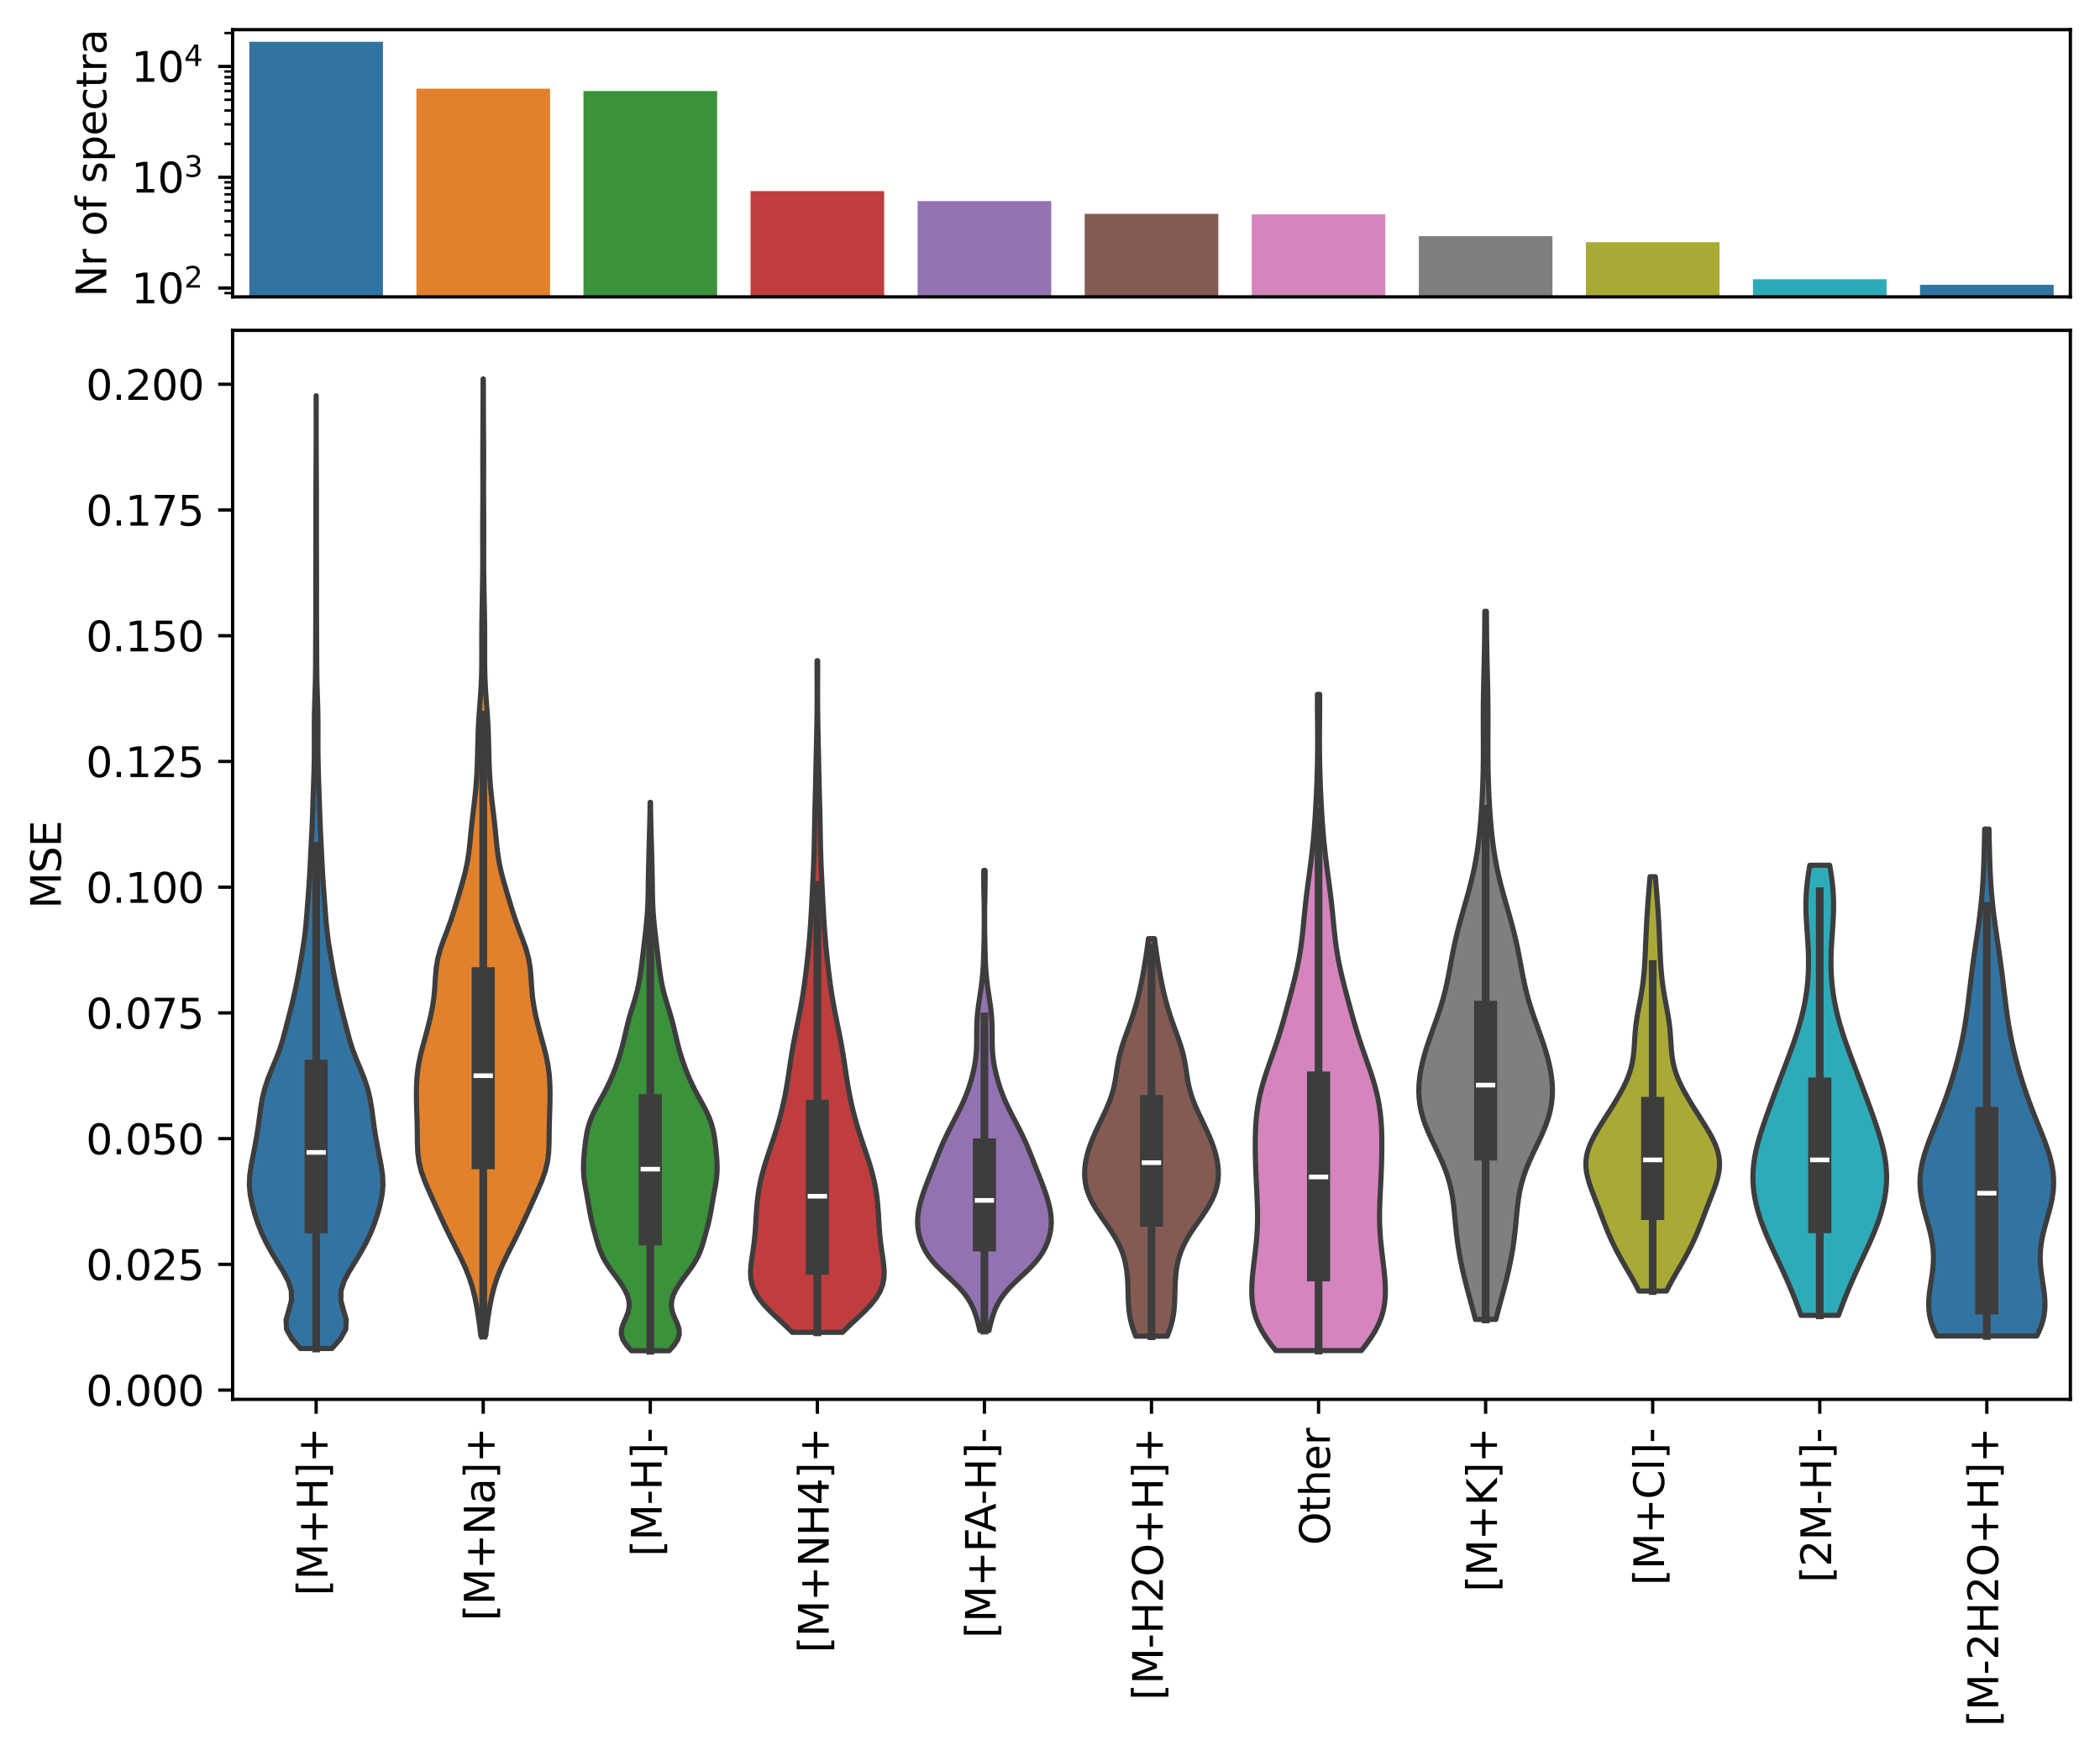 <?xml version="1.0" encoding="utf-8" standalone="no"?>
<!DOCTYPE svg PUBLIC "-//W3C//DTD SVG 1.1//EN"
  "http://www.w3.org/Graphics/SVG/1.1/DTD/svg11.dtd">
<svg xmlns:xlink="http://www.w3.org/1999/xlink" width="510.106pt" height="426.476pt" viewBox="0 0 510.106 426.476" xmlns="http://www.w3.org/2000/svg" version="1.1">
 <defs>
  <style type="text/css">*{stroke-linejoin: round; stroke-linecap: butt}</style>
 </defs>
 <g id="figure_1">
  <g id="patch_1">
   <path d="M 0 426.476 
L 510.106 426.476 
L 510.106 0 
L 0 0 
z
" style="fill: #ffffff"/>
  </g>
  <g id="axes_1">
   <g id="patch_2">
    <path d="M 56.506 72.105 
L 502.906 72.105 
L 502.906 7.2 
L 56.506 7.2 
z
" style="fill: #ffffff"/>
   </g>
   <g id="patch_3">
    <path d="M 60.564 27030.795 
L 93.03 27030.795 
L 93.03 10.15 
L 60.564 10.15 
z
" clip-path="url(#p31f2d44e3c)" style="fill: #3274a1"/>
   </g>
   <g id="patch_4">
    <path d="M 101.146 27030.795 
L 133.612 27030.795 
L 133.612 21.529 
L 101.146 21.529 
z
" clip-path="url(#p31f2d44e3c)" style="fill: #e1812c"/>
   </g>
   <g id="patch_5">
    <path d="M 141.728 27030.795 
L 174.194 27030.795 
L 174.194 22.101 
L 141.728 22.101 
z
" clip-path="url(#p31f2d44e3c)" style="fill: #3a923a"/>
   </g>
   <g id="patch_6">
    <path d="M 182.31 27030.795 
L 214.775 27030.795 
L 214.775 46.416 
L 182.31 46.416 
z
" clip-path="url(#p31f2d44e3c)" style="fill: #c03d3e"/>
   </g>
   <g id="patch_7">
    <path d="M 222.892 27030.795 
L 255.357 27030.795 
L 255.357 48.834 
L 222.892 48.834 
z
" clip-path="url(#p31f2d44e3c)" style="fill: #9372b2"/>
   </g>
   <g id="patch_8">
    <path d="M 263.474 27030.795 
L 295.939 27030.795 
L 295.939 51.936 
L 263.474 51.936 
z
" clip-path="url(#p31f2d44e3c)" style="fill: #845b53"/>
   </g>
   <g id="patch_9">
    <path d="M 304.055 27030.795 
L 336.521 27030.795 
L 336.521 52.062 
L 304.055 52.062 
z
" clip-path="url(#p31f2d44e3c)" style="fill: #d684bd"/>
   </g>
   <g id="patch_10">
    <path d="M 344.637 27030.795 
L 377.103 27030.795 
L 377.103 57.344 
L 344.637 57.344 
z
" clip-path="url(#p31f2d44e3c)" style="fill: #7f7f7f"/>
   </g>
   <g id="patch_11">
    <path d="M 385.219 27030.795 
L 417.684 27030.795 
L 417.684 58.825 
L 385.219 58.825 
z
" clip-path="url(#p31f2d44e3c)" style="fill: #a9aa35"/>
   </g>
   <g id="patch_12">
    <path d="M 425.801 27030.795 
L 458.266 27030.795 
L 458.266 67.815 
L 425.801 67.815 
z
" clip-path="url(#p31f2d44e3c)" style="fill: #2eabb8"/>
   </g>
   <g id="patch_13">
    <path d="M 466.383 27030.795 
L 498.848 27030.795 
L 498.848 69.155 
L 466.383 69.155 
z
" clip-path="url(#p31f2d44e3c)" style="fill: #3274a1"/>
   </g>
   <g id="matplotlib.axis_1"/>
   <g id="matplotlib.axis_2">
    <g id="ytick_1">
     <g id="line2d_1">
      <defs>
       <path id="m9e56271ce6" d="M 0 0 
L -3.5 0 
" style="stroke: #000000; stroke-width: 0.8"/>
      </defs>
      <g>
       <use xlink:href="#m9e56271ce6" x="56.506" y="69.946" style="stroke: #000000; stroke-width: 0.8"/>
      </g>
     </g>
     <g id="text_1">
      <!-- $\mathdefault{10^{2}}$ -->
      <g transform="translate(31.906 73.745) scale(0.1 -0.1)">
       <defs>
        <path id="DejaVuSans-31" d="M 794 531 
L 1825 531 
L 1825 4091 
L 703 3866 
L 703 4441 
L 1819 4666 
L 2450 4666 
L 2450 531 
L 3481 531 
L 3481 0 
L 794 0 
L 794 531 
z
" transform="scale(0.016)"/>
        <path id="DejaVuSans-30" d="M 2034 4250 
Q 1547 4250 1301 3770 
Q 1056 3291 1056 2328 
Q 1056 1369 1301 889 
Q 1547 409 2034 409 
Q 2525 409 2770 889 
Q 3016 1369 3016 2328 
Q 3016 3291 2770 3770 
Q 2525 4250 2034 4250 
z
M 2034 4750 
Q 2819 4750 3233 4129 
Q 3647 3509 3647 2328 
Q 3647 1150 3233 529 
Q 2819 -91 2034 -91 
Q 1250 -91 836 529 
Q 422 1150 422 2328 
Q 422 3509 836 4129 
Q 1250 4750 2034 4750 
z
" transform="scale(0.016)"/>
        <path id="DejaVuSans-32" d="M 1228 531 
L 3431 531 
L 3431 0 
L 469 0 
L 469 531 
Q 828 903 1448 1529 
Q 2069 2156 2228 2338 
Q 2531 2678 2651 2914 
Q 2772 3150 2772 3378 
Q 2772 3750 2511 3984 
Q 2250 4219 1831 4219 
Q 1534 4219 1204 4116 
Q 875 4013 500 3803 
L 500 4441 
Q 881 4594 1212 4672 
Q 1544 4750 1819 4750 
Q 2544 4750 2975 4387 
Q 3406 4025 3406 3419 
Q 3406 3131 3298 2873 
Q 3191 2616 2906 2266 
Q 2828 2175 2409 1742 
Q 1991 1309 1228 531 
z
" transform="scale(0.016)"/>
       </defs>
       <use xlink:href="#DejaVuSans-31" transform="translate(0 0.766)"/>
       <use xlink:href="#DejaVuSans-30" transform="translate(63.623 0.766)"/>
       <use xlink:href="#DejaVuSans-32" transform="translate(128.203 39.047) scale(0.7)"/>
      </g>
     </g>
    </g>
    <g id="ytick_2">
     <g id="line2d_2">
      <g>
       <use xlink:href="#m9e56271ce6" x="56.506" y="43.039" style="stroke: #000000; stroke-width: 0.8"/>
      </g>
     </g>
     <g id="text_2">
      <!-- $\mathdefault{10^{3}}$ -->
      <g transform="translate(31.906 46.838) scale(0.1 -0.1)">
       <defs>
        <path id="DejaVuSans-33" d="M 2597 2516 
Q 3050 2419 3304 2112 
Q 3559 1806 3559 1356 
Q 3559 666 3084 287 
Q 2609 -91 1734 -91 
Q 1441 -91 1130 -33 
Q 819 25 488 141 
L 488 750 
Q 750 597 1062 519 
Q 1375 441 1716 441 
Q 2309 441 2620 675 
Q 2931 909 2931 1356 
Q 2931 1769 2642 2001 
Q 2353 2234 1838 2234 
L 1294 2234 
L 1294 2753 
L 1863 2753 
Q 2328 2753 2575 2939 
Q 2822 3125 2822 3475 
Q 2822 3834 2567 4026 
Q 2313 4219 1838 4219 
Q 1578 4219 1281 4162 
Q 984 4106 628 3988 
L 628 4550 
Q 988 4650 1302 4700 
Q 1616 4750 1894 4750 
Q 2613 4750 3031 4423 
Q 3450 4097 3450 3541 
Q 3450 3153 3228 2886 
Q 3006 2619 2597 2516 
z
" transform="scale(0.016)"/>
       </defs>
       <use xlink:href="#DejaVuSans-31" transform="translate(0 0.766)"/>
       <use xlink:href="#DejaVuSans-30" transform="translate(63.623 0.766)"/>
       <use xlink:href="#DejaVuSans-33" transform="translate(128.203 39.047) scale(0.7)"/>
      </g>
     </g>
    </g>
    <g id="ytick_3">
     <g id="line2d_3">
      <g>
       <use xlink:href="#m9e56271ce6" x="56.506" y="16.132" style="stroke: #000000; stroke-width: 0.8"/>
      </g>
     </g>
     <g id="text_3">
      <!-- $\mathdefault{10^{4}}$ -->
      <g transform="translate(31.906 19.931) scale(0.1 -0.1)">
       <defs>
        <path id="DejaVuSans-34" d="M 2419 4116 
L 825 1625 
L 2419 1625 
L 2419 4116 
z
M 2253 4666 
L 3047 4666 
L 3047 1625 
L 3713 1625 
L 3713 1100 
L 3047 1100 
L 3047 0 
L 2419 0 
L 2419 1100 
L 313 1100 
L 313 1709 
L 2253 4666 
z
" transform="scale(0.016)"/>
       </defs>
       <use xlink:href="#DejaVuSans-31" transform="translate(0 0.684)"/>
       <use xlink:href="#DejaVuSans-30" transform="translate(63.623 0.684)"/>
       <use xlink:href="#DejaVuSans-34" transform="translate(128.203 38.966) scale(0.7)"/>
      </g>
     </g>
    </g>
    <g id="ytick_4">
     <g id="line2d_4">
      <defs>
       <path id="m55d3b940bf" d="M 0 0 
L -2 0 
" style="stroke: #000000; stroke-width: 0.6"/>
      </defs>
      <g>
       <use xlink:href="#m55d3b940bf" x="56.506" y="71.177" style="stroke: #000000; stroke-width: 0.6"/>
      </g>
     </g>
    </g>
    <g id="ytick_5">
     <g id="line2d_5">
      <g>
       <use xlink:href="#m55d3b940bf" x="56.506" y="61.846" style="stroke: #000000; stroke-width: 0.6"/>
      </g>
     </g>
    </g>
    <g id="ytick_6">
     <g id="line2d_6">
      <g>
       <use xlink:href="#m55d3b940bf" x="56.506" y="57.108" style="stroke: #000000; stroke-width: 0.6"/>
      </g>
     </g>
    </g>
    <g id="ytick_7">
     <g id="line2d_7">
      <g>
       <use xlink:href="#m55d3b940bf" x="56.506" y="53.746" style="stroke: #000000; stroke-width: 0.6"/>
      </g>
     </g>
    </g>
    <g id="ytick_8">
     <g id="line2d_8">
      <g>
       <use xlink:href="#m55d3b940bf" x="56.506" y="51.139" style="stroke: #000000; stroke-width: 0.6"/>
      </g>
     </g>
    </g>
    <g id="ytick_9">
     <g id="line2d_9">
      <g>
       <use xlink:href="#m55d3b940bf" x="56.506" y="49.008" style="stroke: #000000; stroke-width: 0.6"/>
      </g>
     </g>
    </g>
    <g id="ytick_10">
     <g id="line2d_10">
      <g>
       <use xlink:href="#m55d3b940bf" x="56.506" y="47.207" style="stroke: #000000; stroke-width: 0.6"/>
      </g>
     </g>
    </g>
    <g id="ytick_11">
     <g id="line2d_11">
      <g>
       <use xlink:href="#m55d3b940bf" x="56.506" y="45.646" style="stroke: #000000; stroke-width: 0.6"/>
      </g>
     </g>
    </g>
    <g id="ytick_12">
     <g id="line2d_12">
      <g>
       <use xlink:href="#m55d3b940bf" x="56.506" y="44.27" style="stroke: #000000; stroke-width: 0.6"/>
      </g>
     </g>
    </g>
    <g id="ytick_13">
     <g id="line2d_13">
      <g>
       <use xlink:href="#m55d3b940bf" x="56.506" y="34.939" style="stroke: #000000; stroke-width: 0.6"/>
      </g>
     </g>
    </g>
    <g id="ytick_14">
     <g id="line2d_14">
      <g>
       <use xlink:href="#m55d3b940bf" x="56.506" y="30.201" style="stroke: #000000; stroke-width: 0.6"/>
      </g>
     </g>
    </g>
    <g id="ytick_15">
     <g id="line2d_15">
      <g>
       <use xlink:href="#m55d3b940bf" x="56.506" y="26.839" style="stroke: #000000; stroke-width: 0.6"/>
      </g>
     </g>
    </g>
    <g id="ytick_16">
     <g id="line2d_16">
      <g>
       <use xlink:href="#m55d3b940bf" x="56.506" y="24.232" style="stroke: #000000; stroke-width: 0.6"/>
      </g>
     </g>
    </g>
    <g id="ytick_17">
     <g id="line2d_17">
      <g>
       <use xlink:href="#m55d3b940bf" x="56.506" y="22.101" style="stroke: #000000; stroke-width: 0.6"/>
      </g>
     </g>
    </g>
    <g id="ytick_18">
     <g id="line2d_18">
      <g>
       <use xlink:href="#m55d3b940bf" x="56.506" y="20.3" style="stroke: #000000; stroke-width: 0.6"/>
      </g>
     </g>
    </g>
    <g id="ytick_19">
     <g id="line2d_19">
      <g>
       <use xlink:href="#m55d3b940bf" x="56.506" y="18.739" style="stroke: #000000; stroke-width: 0.6"/>
      </g>
     </g>
    </g>
    <g id="ytick_20">
     <g id="line2d_20">
      <g>
       <use xlink:href="#m55d3b940bf" x="56.506" y="17.363" style="stroke: #000000; stroke-width: 0.6"/>
      </g>
     </g>
    </g>
    <g id="ytick_21">
     <g id="line2d_21">
      <g>
       <use xlink:href="#m55d3b940bf" x="56.506" y="8.032" style="stroke: #000000; stroke-width: 0.6"/>
      </g>
     </g>
    </g>
    <g id="text_4">
     <!-- Nr of spectra -->
     <g transform="translate(25.827 72.131) rotate(-90) scale(0.1 -0.1)">
      <defs>
       <path id="DejaVuSans-4e" d="M 628 4666 
L 1478 4666 
L 3547 763 
L 3547 4666 
L 4159 4666 
L 4159 0 
L 3309 0 
L 1241 3903 
L 1241 0 
L 628 0 
L 628 4666 
z
" transform="scale(0.016)"/>
       <path id="DejaVuSans-72" d="M 2631 2963 
Q 2534 3019 2420 3045 
Q 2306 3072 2169 3072 
Q 1681 3072 1420 2755 
Q 1159 2438 1159 1844 
L 1159 0 
L 581 0 
L 581 3500 
L 1159 3500 
L 1159 2956 
Q 1341 3275 1631 3429 
Q 1922 3584 2338 3584 
Q 2397 3584 2469 3576 
Q 2541 3569 2628 3553 
L 2631 2963 
z
" transform="scale(0.016)"/>
       <path id="DejaVuSans-20" transform="scale(0.016)"/>
       <path id="DejaVuSans-6f" d="M 1959 3097 
Q 1497 3097 1228 2736 
Q 959 2375 959 1747 
Q 959 1119 1226 758 
Q 1494 397 1959 397 
Q 2419 397 2687 759 
Q 2956 1122 2956 1747 
Q 2956 2369 2687 2733 
Q 2419 3097 1959 3097 
z
M 1959 3584 
Q 2709 3584 3137 3096 
Q 3566 2609 3566 1747 
Q 3566 888 3137 398 
Q 2709 -91 1959 -91 
Q 1206 -91 779 398 
Q 353 888 353 1747 
Q 353 2609 779 3096 
Q 1206 3584 1959 3584 
z
" transform="scale(0.016)"/>
       <path id="DejaVuSans-66" d="M 2375 4863 
L 2375 4384 
L 1825 4384 
Q 1516 4384 1395 4259 
Q 1275 4134 1275 3809 
L 1275 3500 
L 2222 3500 
L 2222 3053 
L 1275 3053 
L 1275 0 
L 697 0 
L 697 3053 
L 147 3053 
L 147 3500 
L 697 3500 
L 697 3744 
Q 697 4328 969 4595 
Q 1241 4863 1831 4863 
L 2375 4863 
z
" transform="scale(0.016)"/>
       <path id="DejaVuSans-73" d="M 2834 3397 
L 2834 2853 
Q 2591 2978 2328 3040 
Q 2066 3103 1784 3103 
Q 1356 3103 1142 2972 
Q 928 2841 928 2578 
Q 928 2378 1081 2264 
Q 1234 2150 1697 2047 
L 1894 2003 
Q 2506 1872 2764 1633 
Q 3022 1394 3022 966 
Q 3022 478 2636 193 
Q 2250 -91 1575 -91 
Q 1294 -91 989 -36 
Q 684 19 347 128 
L 347 722 
Q 666 556 975 473 
Q 1284 391 1588 391 
Q 1994 391 2212 530 
Q 2431 669 2431 922 
Q 2431 1156 2273 1281 
Q 2116 1406 1581 1522 
L 1381 1569 
Q 847 1681 609 1914 
Q 372 2147 372 2553 
Q 372 3047 722 3315 
Q 1072 3584 1716 3584 
Q 2034 3584 2315 3537 
Q 2597 3491 2834 3397 
z
" transform="scale(0.016)"/>
       <path id="DejaVuSans-70" d="M 1159 525 
L 1159 -1331 
L 581 -1331 
L 581 3500 
L 1159 3500 
L 1159 2969 
Q 1341 3281 1617 3432 
Q 1894 3584 2278 3584 
Q 2916 3584 3314 3078 
Q 3713 2572 3713 1747 
Q 3713 922 3314 415 
Q 2916 -91 2278 -91 
Q 1894 -91 1617 61 
Q 1341 213 1159 525 
z
M 3116 1747 
Q 3116 2381 2855 2742 
Q 2594 3103 2138 3103 
Q 1681 3103 1420 2742 
Q 1159 2381 1159 1747 
Q 1159 1113 1420 752 
Q 1681 391 2138 391 
Q 2594 391 2855 752 
Q 3116 1113 3116 1747 
z
" transform="scale(0.016)"/>
       <path id="DejaVuSans-65" d="M 3597 1894 
L 3597 1613 
L 953 1613 
Q 991 1019 1311 708 
Q 1631 397 2203 397 
Q 2534 397 2845 478 
Q 3156 559 3463 722 
L 3463 178 
Q 3153 47 2828 -22 
Q 2503 -91 2169 -91 
Q 1331 -91 842 396 
Q 353 884 353 1716 
Q 353 2575 817 3079 
Q 1281 3584 2069 3584 
Q 2775 3584 3186 3129 
Q 3597 2675 3597 1894 
z
M 3022 2063 
Q 3016 2534 2758 2815 
Q 2500 3097 2075 3097 
Q 1594 3097 1305 2825 
Q 1016 2553 972 2059 
L 3022 2063 
z
" transform="scale(0.016)"/>
       <path id="DejaVuSans-63" d="M 3122 3366 
L 3122 2828 
Q 2878 2963 2633 3030 
Q 2388 3097 2138 3097 
Q 1578 3097 1268 2742 
Q 959 2388 959 1747 
Q 959 1106 1268 751 
Q 1578 397 2138 397 
Q 2388 397 2633 464 
Q 2878 531 3122 666 
L 3122 134 
Q 2881 22 2623 -34 
Q 2366 -91 2075 -91 
Q 1284 -91 818 406 
Q 353 903 353 1747 
Q 353 2603 823 3093 
Q 1294 3584 2113 3584 
Q 2378 3584 2631 3529 
Q 2884 3475 3122 3366 
z
" transform="scale(0.016)"/>
       <path id="DejaVuSans-74" d="M 1172 4494 
L 1172 3500 
L 2356 3500 
L 2356 3053 
L 1172 3053 
L 1172 1153 
Q 1172 725 1289 603 
Q 1406 481 1766 481 
L 2356 481 
L 2356 0 
L 1766 0 
Q 1100 0 847 248 
Q 594 497 594 1153 
L 594 3053 
L 172 3053 
L 172 3500 
L 594 3500 
L 594 4494 
L 1172 4494 
z
" transform="scale(0.016)"/>
       <path id="DejaVuSans-61" d="M 2194 1759 
Q 1497 1759 1228 1600 
Q 959 1441 959 1056 
Q 959 750 1161 570 
Q 1363 391 1709 391 
Q 2188 391 2477 730 
Q 2766 1069 2766 1631 
L 2766 1759 
L 2194 1759 
z
M 3341 1997 
L 3341 0 
L 2766 0 
L 2766 531 
Q 2569 213 2275 61 
Q 1981 -91 1556 -91 
Q 1019 -91 701 211 
Q 384 513 384 1019 
Q 384 1609 779 1909 
Q 1175 2209 1959 2209 
L 2766 2209 
L 2766 2266 
Q 2766 2663 2505 2880 
Q 2244 3097 1772 3097 
Q 1472 3097 1187 3025 
Q 903 2953 641 2809 
L 641 3341 
Q 956 3463 1253 3523 
Q 1550 3584 1831 3584 
Q 2591 3584 2966 3190 
Q 3341 2797 3341 1997 
z
" transform="scale(0.016)"/>
      </defs>
      <use xlink:href="#DejaVuSans-4e"/>
      <use xlink:href="#DejaVuSans-72" x="74.805"/>
      <use xlink:href="#DejaVuSans-20" x="115.918"/>
      <use xlink:href="#DejaVuSans-6f" x="147.705"/>
      <use xlink:href="#DejaVuSans-66" x="208.887"/>
      <use xlink:href="#DejaVuSans-20" x="244.092"/>
      <use xlink:href="#DejaVuSans-73" x="275.879"/>
      <use xlink:href="#DejaVuSans-70" x="327.979"/>
      <use xlink:href="#DejaVuSans-65" x="391.455"/>
      <use xlink:href="#DejaVuSans-63" x="452.979"/>
      <use xlink:href="#DejaVuSans-74" x="507.959"/>
      <use xlink:href="#DejaVuSans-72" x="547.168"/>
      <use xlink:href="#DejaVuSans-61" x="588.281"/>
     </g>
    </g>
   </g>
   <g id="line2d_22">
    <path clip-path="url(#p31f2d44e3c)" style="fill: none; stroke: #424242; stroke-width: 2.25; stroke-linecap: square"/>
   </g>
   <g id="line2d_23">
    <path clip-path="url(#p31f2d44e3c)" style="fill: none; stroke: #424242; stroke-width: 2.25; stroke-linecap: square"/>
   </g>
   <g id="line2d_24">
    <path clip-path="url(#p31f2d44e3c)" style="fill: none; stroke: #424242; stroke-width: 2.25; stroke-linecap: square"/>
   </g>
   <g id="line2d_25">
    <path clip-path="url(#p31f2d44e3c)" style="fill: none; stroke: #424242; stroke-width: 2.25; stroke-linecap: square"/>
   </g>
   <g id="line2d_26">
    <path clip-path="url(#p31f2d44e3c)" style="fill: none; stroke: #424242; stroke-width: 2.25; stroke-linecap: square"/>
   </g>
   <g id="line2d_27">
    <path clip-path="url(#p31f2d44e3c)" style="fill: none; stroke: #424242; stroke-width: 2.25; stroke-linecap: square"/>
   </g>
   <g id="line2d_28">
    <path clip-path="url(#p31f2d44e3c)" style="fill: none; stroke: #424242; stroke-width: 2.25; stroke-linecap: square"/>
   </g>
   <g id="line2d_29">
    <path clip-path="url(#p31f2d44e3c)" style="fill: none; stroke: #424242; stroke-width: 2.25; stroke-linecap: square"/>
   </g>
   <g id="line2d_30">
    <path clip-path="url(#p31f2d44e3c)" style="fill: none; stroke: #424242; stroke-width: 2.25; stroke-linecap: square"/>
   </g>
   <g id="line2d_31">
    <path clip-path="url(#p31f2d44e3c)" style="fill: none; stroke: #424242; stroke-width: 2.25; stroke-linecap: square"/>
   </g>
   <g id="line2d_32">
    <path clip-path="url(#p31f2d44e3c)" style="fill: none; stroke: #424242; stroke-width: 2.25; stroke-linecap: square"/>
   </g>
   <g id="patch_14">
    <path d="M 56.506 72.105 
L 56.506 7.2 
" style="fill: none; stroke: #000000; stroke-width: 0.8; stroke-linejoin: miter; stroke-linecap: square"/>
   </g>
   <g id="patch_15">
    <path d="M 502.906 72.105 
L 502.906 7.2 
" style="fill: none; stroke: #000000; stroke-width: 0.8; stroke-linejoin: miter; stroke-linecap: square"/>
   </g>
   <g id="patch_16">
    <path d="M 56.506 72.105 
L 502.906 72.105 
" style="fill: none; stroke: #000000; stroke-width: 0.8; stroke-linejoin: miter; stroke-linecap: square"/>
   </g>
   <g id="patch_17">
    <path d="M 56.506 7.2 
L 502.906 7.2 
" style="fill: none; stroke: #000000; stroke-width: 0.8; stroke-linejoin: miter; stroke-linecap: square"/>
   </g>
  </g>
  <g id="axes_2">
   <g id="patch_18">
    <path d="M 56.506 339.84 
L 502.906 339.84 
L 502.906 80.219 
L 56.506 80.219 
z
" style="fill: #ffffff"/>
   </g>
   <g id="PolyCollection_1">
    <defs>
     <path id="mbb257776fa" d="M 80.624 -98.985 
L 72.97 -98.985 
L 70.926 -101.322 
L 69.604 -103.659 
L 69.49 -105.997 
L 70.176 -108.334 
L 70.794 -110.671 
L 70.764 -113.008 
L 70.018 -115.346 
L 68.787 -117.683 
L 67.355 -120.02 
L 65.94 -122.358 
L 64.661 -124.695 
L 63.554 -127.032 
L 62.624 -129.37 
L 61.86 -131.707 
L 61.237 -134.044 
L 60.775 -136.382 
L 60.564 -138.719 
L 60.663 -141.056 
L 61.008 -143.393 
L 61.461 -145.731 
L 61.917 -148.068 
L 62.336 -150.405 
L 62.702 -152.743 
L 63.016 -155.08 
L 63.326 -157.417 
L 63.725 -159.755 
L 64.297 -162.092 
L 65.066 -164.429 
L 65.993 -166.767 
L 66.979 -169.104 
L 67.882 -171.441 
L 68.625 -173.779 
L 69.254 -176.116 
L 69.859 -178.453 
L 70.467 -180.79 
L 71.051 -183.128 
L 71.59 -185.465 
L 72.083 -187.802 
L 72.534 -190.14 
L 72.952 -192.477 
L 73.349 -194.814 
L 73.726 -197.152 
L 74.054 -199.489 
L 74.31 -201.826 
L 74.508 -204.164 
L 74.683 -206.501 
L 74.858 -208.838 
L 75.031 -211.175 
L 75.186 -213.513 
L 75.314 -215.85 
L 75.428 -218.187 
L 75.545 -220.525 
L 75.667 -222.862 
L 75.781 -225.199 
L 75.878 -227.537 
L 75.96 -229.874 
L 76.037 -232.211 
L 76.117 -234.549 
L 76.197 -236.886 
L 76.27 -239.223 
L 76.325 -241.561 
L 76.354 -243.898 
L 76.359 -246.235 
L 76.352 -248.572 
L 76.352 -250.91 
L 76.38 -253.247 
L 76.441 -255.584 
L 76.518 -257.922 
L 76.586 -260.259 
L 76.632 -262.596 
L 76.657 -264.934 
L 76.669 -267.271 
L 76.676 -269.608 
L 76.685 -271.946 
L 76.698 -274.283 
L 76.71 -276.62 
L 76.714 -278.957 
L 76.711 -281.295 
L 76.707 -283.632 
L 76.708 -285.969 
L 76.713 -288.307 
L 76.72 -290.644 
L 76.727 -292.981 
L 76.731 -295.319 
L 76.733 -297.656 
L 76.732 -299.993 
L 76.732 -302.331 
L 76.734 -304.668 
L 76.737 -307.005 
L 76.744 -309.343 
L 76.756 -311.68 
L 76.771 -314.017 
L 76.784 -316.354 
L 76.792 -318.692 
L 76.795 -321.029 
L 76.795 -323.366 
L 76.794 -325.704 
L 76.792 -328.041 
L 76.791 -330.378 
L 76.803 -330.378 
L 76.803 -330.378 
L 76.802 -328.041 
L 76.801 -325.704 
L 76.799 -323.366 
L 76.799 -321.029 
L 76.802 -318.692 
L 76.811 -316.354 
L 76.824 -314.017 
L 76.839 -311.68 
L 76.85 -309.343 
L 76.857 -307.005 
L 76.861 -304.668 
L 76.862 -302.331 
L 76.862 -299.993 
L 76.861 -297.656 
L 76.863 -295.319 
L 76.868 -292.981 
L 76.875 -290.644 
L 76.882 -288.307 
L 76.886 -285.969 
L 76.887 -283.632 
L 76.884 -281.295 
L 76.881 -278.957 
L 76.884 -276.62 
L 76.896 -274.283 
L 76.91 -271.946 
L 76.919 -269.608 
L 76.925 -267.271 
L 76.937 -264.934 
L 76.962 -262.596 
L 77.008 -260.259 
L 77.077 -257.922 
L 77.153 -255.584 
L 77.214 -253.247 
L 77.242 -250.91 
L 77.242 -248.572 
L 77.235 -246.235 
L 77.24 -243.898 
L 77.27 -241.561 
L 77.324 -239.223 
L 77.397 -236.886 
L 77.478 -234.549 
L 77.557 -232.211 
L 77.635 -229.874 
L 77.716 -227.537 
L 77.813 -225.199 
L 77.927 -222.862 
L 78.049 -220.525 
L 78.166 -218.187 
L 78.28 -215.85 
L 78.409 -213.513 
L 78.563 -211.175 
L 78.736 -208.838 
L 78.911 -206.501 
L 79.086 -204.164 
L 79.284 -201.826 
L 79.541 -199.489 
L 79.868 -197.152 
L 80.245 -194.814 
L 80.643 -192.477 
L 81.06 -190.14 
L 81.512 -187.802 
L 82.005 -185.465 
L 82.543 -183.128 
L 83.127 -180.79 
L 83.735 -178.453 
L 84.341 -176.116 
L 84.97 -173.779 
L 85.712 -171.441 
L 86.615 -169.104 
L 87.601 -166.767 
L 88.529 -164.429 
L 89.297 -162.092 
L 89.869 -159.755 
L 90.269 -157.417 
L 90.578 -155.08 
L 90.892 -152.743 
L 91.258 -150.405 
L 91.677 -148.068 
L 92.134 -145.731 
L 92.586 -143.393 
L 92.931 -141.056 
L 93.03 -138.719 
L 92.819 -136.382 
L 92.358 -134.044 
L 91.735 -131.707 
L 90.97 -129.37 
L 90.04 -127.032 
L 88.934 -124.695 
L 87.655 -122.358 
L 86.24 -120.02 
L 84.807 -117.683 
L 83.576 -115.346 
L 82.83 -113.008 
L 82.8 -110.671 
L 83.419 -108.334 
L 84.104 -105.997 
L 83.991 -103.659 
L 82.668 -101.322 
L 80.624 -98.985 
z
" style="stroke: #3d3d3d; stroke-width: 1.25"/>
    </defs>
    <g clip-path="url(#p101c1a99a9)">
     <use xlink:href="#mbb257776fa" x="0" y="426.476" style="fill: #3274a1; stroke: #3d3d3d; stroke-width: 1.25"/>
    </g>
   </g>
   <g id="PolyCollection_2">
    <defs>
     <path id="m99ca8780ca" d="M 117.98 -102.102 
L 116.778 -102.102 
L 116.505 -104.449 
L 116.182 -106.796 
L 115.799 -109.143 
L 115.332 -111.49 
L 114.743 -113.837 
L 113.992 -116.184 
L 113.064 -118.531 
L 111.983 -120.878 
L 110.812 -123.225 
L 109.625 -125.572 
L 108.471 -127.919 
L 107.365 -130.266 
L 106.292 -132.613 
L 105.228 -134.96 
L 104.171 -137.307 
L 103.172 -139.654 
L 102.336 -142.001 
L 101.763 -144.348 
L 101.474 -146.695 
L 101.384 -149.042 
L 101.362 -151.389 
L 101.319 -153.736 
L 101.244 -156.083 
L 101.175 -158.43 
L 101.146 -160.777 
L 101.188 -163.124 
L 101.34 -165.471 
L 101.648 -167.818 
L 102.124 -170.166 
L 102.725 -172.513 
L 103.374 -174.86 
L 104.003 -177.207 
L 104.572 -179.554 
L 105.047 -181.901 
L 105.395 -184.248 
L 105.609 -186.595 
L 105.751 -188.942 
L 105.948 -191.289 
L 106.335 -193.636 
L 106.969 -195.983 
L 107.797 -198.33 
L 108.693 -200.677 
L 109.541 -203.024 
L 110.306 -205.371 
L 111.019 -207.718 
L 111.722 -210.065 
L 112.408 -212.412 
L 113.027 -214.759 
L 113.524 -217.106 
L 113.887 -219.453 
L 114.151 -221.8 
L 114.379 -224.147 
L 114.618 -226.494 
L 114.887 -228.841 
L 115.169 -231.188 
L 115.433 -233.535 
L 115.652 -235.882 
L 115.815 -238.229 
L 115.926 -240.576 
L 115.999 -242.923 
L 116.053 -245.27 
L 116.111 -247.617 
L 116.2 -249.964 
L 116.335 -252.311 
L 116.506 -254.658 
L 116.685 -257.005 
L 116.838 -259.352 
L 116.949 -261.699 
L 117.011 -264.046 
L 117.032 -266.393 
L 117.03 -268.74 
L 117.024 -271.087 
L 117.031 -273.434 
L 117.055 -275.781 
L 117.093 -278.128 
L 117.137 -280.475 
L 117.181 -282.822 
L 117.22 -285.169 
L 117.248 -287.516 
L 117.262 -289.863 
L 117.263 -292.21 
L 117.255 -294.557 
L 117.25 -296.904 
L 117.252 -299.251 
L 117.265 -301.598 
L 117.282 -303.945 
L 117.295 -306.292 
L 117.298 -308.639 
L 117.29 -310.986 
L 117.279 -313.333 
L 117.275 -315.68 
L 117.282 -318.027 
L 117.297 -320.374 
L 117.312 -322.721 
L 117.324 -325.068 
L 117.331 -327.415 
L 117.338 -329.762 
L 117.344 -332.109 
L 117.351 -334.456 
L 117.407 -334.456 
L 117.407 -334.456 
L 117.414 -332.109 
L 117.42 -329.762 
L 117.427 -327.415 
L 117.434 -325.068 
L 117.446 -322.721 
L 117.461 -320.374 
L 117.475 -318.027 
L 117.483 -315.68 
L 117.479 -313.333 
L 117.468 -310.986 
L 117.46 -308.639 
L 117.463 -306.292 
L 117.476 -303.945 
L 117.493 -301.598 
L 117.506 -299.251 
L 117.508 -296.904 
L 117.503 -294.557 
L 117.495 -292.21 
L 117.496 -289.863 
L 117.51 -287.516 
L 117.538 -285.169 
L 117.577 -282.822 
L 117.621 -280.475 
L 117.665 -278.128 
L 117.703 -275.781 
L 117.727 -273.434 
L 117.734 -271.087 
L 117.728 -268.74 
L 117.726 -266.393 
L 117.747 -264.046 
L 117.809 -261.699 
L 117.92 -259.352 
L 118.073 -257.005 
L 118.252 -254.658 
L 118.423 -252.311 
L 118.558 -249.964 
L 118.647 -247.617 
L 118.705 -245.27 
L 118.758 -242.923 
L 118.832 -240.576 
L 118.943 -238.229 
L 119.106 -235.882 
L 119.325 -233.535 
L 119.589 -231.188 
L 119.871 -228.841 
L 120.14 -226.494 
L 120.379 -224.147 
L 120.607 -221.8 
L 120.871 -219.453 
L 121.234 -217.106 
L 121.731 -214.759 
L 122.35 -212.412 
L 123.036 -210.065 
L 123.739 -207.718 
L 124.452 -205.371 
L 125.216 -203.024 
L 126.065 -200.677 
L 126.961 -198.33 
L 127.789 -195.983 
L 128.423 -193.636 
L 128.81 -191.289 
L 129.007 -188.942 
L 129.149 -186.595 
L 129.363 -184.248 
L 129.711 -181.901 
L 130.186 -179.554 
L 130.755 -177.207 
L 131.384 -174.86 
L 132.033 -172.513 
L 132.634 -170.166 
L 133.11 -167.818 
L 133.418 -165.471 
L 133.57 -163.124 
L 133.612 -160.777 
L 133.583 -158.43 
L 133.514 -156.083 
L 133.439 -153.736 
L 133.396 -151.389 
L 133.373 -149.042 
L 133.284 -146.695 
L 132.995 -144.348 
L 132.422 -142.001 
L 131.586 -139.654 
L 130.587 -137.307 
L 129.53 -134.96 
L 128.466 -132.613 
L 127.393 -130.266 
L 126.287 -127.919 
L 125.133 -125.572 
L 123.945 -123.225 
L 122.775 -120.878 
L 121.694 -118.531 
L 120.766 -116.184 
L 120.015 -113.837 
L 119.426 -111.49 
L 118.958 -109.143 
L 118.576 -106.796 
L 118.253 -104.449 
L 117.98 -102.102 
z
" style="stroke: #3d3d3d; stroke-width: 1.25"/>
    </defs>
    <g clip-path="url(#p101c1a99a9)">
     <use xlink:href="#m99ca8780ca" x="0" y="426.476" style="fill: #e1812c; stroke: #3d3d3d; stroke-width: 1.25"/>
    </g>
   </g>
   <g id="PolyCollection_3">
    <defs>
     <path id="md6c5ed1e0b" d="M 162.537 -98.437 
L 153.384 -98.437 
L 152.193 -99.782 
L 151.312 -101.128 
L 150.907 -102.473 
L 151.002 -103.818 
L 151.465 -105.164 
L 152.068 -106.509 
L 152.578 -107.855 
L 152.835 -109.2 
L 152.773 -110.545 
L 152.402 -111.891 
L 151.772 -113.236 
L 150.948 -114.581 
L 149.997 -115.927 
L 148.993 -117.272 
L 148.016 -118.617 
L 147.136 -119.963 
L 146.398 -121.308 
L 145.808 -122.654 
L 145.336 -123.999 
L 144.934 -125.344 
L 144.561 -126.69 
L 144.198 -128.035 
L 143.854 -129.38 
L 143.546 -130.726 
L 143.282 -132.071 
L 143.05 -133.417 
L 142.825 -134.762 
L 142.586 -136.107 
L 142.334 -137.453 
L 142.091 -138.798 
L 141.893 -140.143 
L 141.769 -141.489 
L 141.728 -142.834 
L 141.76 -144.18 
L 141.844 -145.525 
L 141.961 -146.87 
L 142.099 -148.216 
L 142.265 -149.561 
L 142.473 -150.906 
L 142.75 -152.252 
L 143.121 -153.597 
L 143.605 -154.942 
L 144.2 -156.288 
L 144.885 -157.633 
L 145.62 -158.979 
L 146.362 -160.324 
L 147.077 -161.669 
L 147.746 -163.015 
L 148.364 -164.36 
L 148.934 -165.705 
L 149.46 -167.051 
L 149.947 -168.396 
L 150.395 -169.742 
L 150.803 -171.087 
L 151.173 -172.432 
L 151.508 -173.778 
L 151.822 -175.123 
L 152.132 -176.468 
L 152.458 -177.814 
L 152.815 -179.159 
L 153.205 -180.505 
L 153.62 -181.85 
L 154.037 -183.195 
L 154.432 -184.541 
L 154.786 -185.886 
L 155.088 -187.231 
L 155.34 -188.577 
L 155.553 -189.922 
L 155.74 -191.267 
L 155.913 -192.613 
L 156.078 -193.958 
L 156.24 -195.304 
L 156.401 -196.649 
L 156.56 -197.994 
L 156.717 -199.34 
L 156.867 -200.685 
L 157.008 -202.03 
L 157.135 -203.376 
L 157.242 -204.721 
L 157.325 -206.067 
L 157.384 -207.412 
L 157.421 -208.757 
L 157.444 -210.103 
L 157.463 -211.448 
L 157.483 -212.793 
L 157.508 -214.139 
L 157.538 -215.484 
L 157.57 -216.83 
L 157.603 -218.175 
L 157.637 -219.52 
L 157.673 -220.866 
L 157.711 -222.211 
L 157.75 -223.556 
L 157.787 -224.902 
L 157.822 -226.247 
L 157.852 -227.592 
L 157.877 -228.938 
L 157.898 -230.283 
L 157.915 -231.629 
L 158.007 -231.629 
L 158.007 -231.629 
L 158.024 -230.283 
L 158.045 -228.938 
L 158.07 -227.592 
L 158.1 -226.247 
L 158.134 -224.902 
L 158.172 -223.556 
L 158.21 -222.211 
L 158.248 -220.866 
L 158.284 -219.52 
L 158.319 -218.175 
L 158.352 -216.83 
L 158.384 -215.484 
L 158.413 -214.139 
L 158.438 -212.793 
L 158.459 -211.448 
L 158.477 -210.103 
L 158.501 -208.757 
L 158.538 -207.412 
L 158.596 -206.067 
L 158.68 -204.721 
L 158.787 -203.376 
L 158.914 -202.03 
L 159.054 -200.685 
L 159.205 -199.34 
L 159.361 -197.994 
L 159.521 -196.649 
L 159.682 -195.304 
L 159.844 -193.958 
L 160.009 -192.613 
L 160.181 -191.267 
L 160.368 -189.922 
L 160.581 -188.577 
L 160.834 -187.231 
L 161.136 -185.886 
L 161.489 -184.541 
L 161.885 -183.195 
L 162.302 -181.85 
L 162.716 -180.505 
L 163.107 -179.159 
L 163.464 -177.814 
L 163.79 -176.468 
L 164.1 -175.123 
L 164.414 -173.778 
L 164.749 -172.432 
L 165.119 -171.087 
L 165.527 -169.742 
L 165.975 -168.396 
L 166.462 -167.051 
L 166.988 -165.705 
L 167.558 -164.36 
L 168.176 -163.015 
L 168.844 -161.669 
L 169.559 -160.324 
L 170.301 -158.979 
L 171.036 -157.633 
L 171.721 -156.288 
L 172.317 -154.942 
L 172.8 -153.597 
L 173.172 -152.252 
L 173.449 -150.906 
L 173.657 -149.561 
L 173.822 -148.216 
L 173.961 -146.87 
L 174.077 -145.525 
L 174.161 -144.18 
L 174.194 -142.834 
L 174.152 -141.489 
L 174.028 -140.143 
L 173.83 -138.798 
L 173.588 -137.453 
L 173.335 -136.107 
L 173.097 -134.762 
L 172.872 -133.417 
L 172.64 -132.071 
L 172.376 -130.726 
L 172.068 -129.38 
L 171.723 -128.035 
L 171.361 -126.69 
L 170.987 -125.344 
L 170.585 -123.999 
L 170.113 -122.654 
L 169.524 -121.308 
L 168.786 -119.963 
L 167.906 -118.617 
L 166.929 -117.272 
L 165.925 -115.927 
L 164.974 -114.581 
L 164.149 -113.236 
L 163.52 -111.891 
L 163.149 -110.545 
L 163.086 -109.2 
L 163.343 -107.855 
L 163.854 -106.509 
L 164.456 -105.164 
L 164.919 -103.818 
L 165.014 -102.473 
L 164.61 -101.128 
L 163.729 -99.782 
L 162.537 -98.437 
z
" style="stroke: #3d3d3d; stroke-width: 1.25"/>
    </defs>
    <g clip-path="url(#p101c1a99a9)">
     <use xlink:href="#md6c5ed1e0b" x="0" y="426.476" style="fill: #3a923a; stroke: #3d3d3d; stroke-width: 1.25"/>
    </g>
   </g>
   <g id="PolyCollection_4">
    <defs>
     <path id="me05c2030cd" d="M 204.635 -102.917 
L 192.45 -102.917 
L 190.765 -104.564 
L 188.992 -106.212 
L 187.25 -107.859 
L 185.661 -109.507 
L 184.331 -111.154 
L 183.332 -112.802 
L 182.685 -114.45 
L 182.365 -116.097 
L 182.31 -117.745 
L 182.435 -119.392 
L 182.658 -121.04 
L 182.907 -122.687 
L 183.136 -124.335 
L 183.321 -125.982 
L 183.462 -127.63 
L 183.569 -129.277 
L 183.664 -130.925 
L 183.768 -132.573 
L 183.903 -134.22 
L 184.085 -135.868 
L 184.327 -137.515 
L 184.635 -139.163 
L 185.011 -140.81 
L 185.449 -142.458 
L 185.941 -144.105 
L 186.472 -145.753 
L 187.025 -147.401 
L 187.583 -149.048 
L 188.13 -150.696 
L 188.653 -152.343 
L 189.141 -153.991 
L 189.592 -155.638 
L 190.004 -157.286 
L 190.377 -158.933 
L 190.715 -160.581 
L 191.021 -162.228 
L 191.299 -163.876 
L 191.556 -165.524 
L 191.802 -167.171 
L 192.048 -168.819 
L 192.305 -170.466 
L 192.582 -172.114 
L 192.882 -173.761 
L 193.204 -175.409 
L 193.54 -177.056 
L 193.879 -178.704 
L 194.21 -180.351 
L 194.524 -181.999 
L 194.815 -183.647 
L 195.082 -185.294 
L 195.325 -186.942 
L 195.549 -188.589 
L 195.757 -190.237 
L 195.953 -191.884 
L 196.137 -193.532 
L 196.311 -195.179 
L 196.472 -196.827 
L 196.62 -198.475 
L 196.752 -200.122 
L 196.87 -201.77 
L 196.974 -203.417 
L 197.069 -205.065 
L 197.157 -206.712 
L 197.241 -208.36 
L 197.325 -210.007 
L 197.409 -211.655 
L 197.492 -213.302 
L 197.57 -214.95 
L 197.64 -216.598 
L 197.7 -218.245 
L 197.749 -219.893 
L 197.788 -221.54 
L 197.819 -223.188 
L 197.848 -224.835 
L 197.877 -226.483 
L 197.911 -228.13 
L 197.949 -229.778 
L 197.991 -231.425 
L 198.034 -233.073 
L 198.076 -234.721 
L 198.117 -236.368 
L 198.154 -238.016 
L 198.189 -239.663 
L 198.224 -241.311 
L 198.259 -242.958 
L 198.295 -244.606 
L 198.332 -246.253 
L 198.368 -247.901 
L 198.402 -249.549 
L 198.432 -251.196 
L 198.455 -252.844 
L 198.471 -254.491 
L 198.48 -256.139 
L 198.483 -257.786 
L 198.482 -259.434 
L 198.478 -261.081 
L 198.473 -262.729 
L 198.47 -264.376 
L 198.469 -266.024 
L 198.616 -266.024 
L 198.616 -266.024 
L 198.615 -264.376 
L 198.612 -262.729 
L 198.607 -261.081 
L 198.603 -259.434 
L 198.602 -257.786 
L 198.605 -256.139 
L 198.614 -254.491 
L 198.63 -252.844 
L 198.654 -251.196 
L 198.683 -249.549 
L 198.717 -247.901 
L 198.753 -246.253 
L 198.79 -244.606 
L 198.826 -242.958 
L 198.861 -241.311 
L 198.896 -239.663 
L 198.931 -238.016 
L 198.969 -236.368 
L 199.009 -234.721 
L 199.051 -233.073 
L 199.095 -231.425 
L 199.136 -229.778 
L 199.175 -228.13 
L 199.208 -226.483 
L 199.238 -224.835 
L 199.266 -223.188 
L 199.298 -221.54 
L 199.336 -219.893 
L 199.385 -218.245 
L 199.445 -216.598 
L 199.515 -214.95 
L 199.593 -213.302 
L 199.676 -211.655 
L 199.76 -210.007 
L 199.844 -208.36 
L 199.929 -206.712 
L 200.017 -205.065 
L 200.111 -203.417 
L 200.215 -201.77 
L 200.333 -200.122 
L 200.466 -198.475 
L 200.613 -196.827 
L 200.774 -195.179 
L 200.948 -193.532 
L 201.132 -191.884 
L 201.328 -190.237 
L 201.536 -188.589 
L 201.76 -186.942 
L 202.003 -185.294 
L 202.27 -183.647 
L 202.561 -181.999 
L 202.875 -180.351 
L 203.206 -178.704 
L 203.545 -177.056 
L 203.881 -175.409 
L 204.203 -173.761 
L 204.503 -172.114 
L 204.78 -170.466 
L 205.038 -168.819 
L 205.283 -167.171 
L 205.529 -165.524 
L 205.787 -163.876 
L 206.064 -162.228 
L 206.37 -160.581 
L 206.708 -158.933 
L 207.082 -157.286 
L 207.493 -155.638 
L 207.944 -153.991 
L 208.433 -152.343 
L 208.955 -150.696 
L 209.502 -149.048 
L 210.06 -147.401 
L 210.614 -145.753 
L 211.145 -144.105 
L 211.636 -142.458 
L 212.074 -140.81 
L 212.45 -139.163 
L 212.758 -137.515 
L 213 -135.868 
L 213.182 -134.22 
L 213.317 -132.573 
L 213.421 -130.925 
L 213.516 -129.277 
L 213.623 -127.63 
L 213.764 -125.982 
L 213.95 -124.335 
L 214.179 -122.687 
L 214.428 -121.04 
L 214.65 -119.392 
L 214.775 -117.745 
L 214.72 -116.097 
L 214.4 -114.45 
L 213.754 -112.802 
L 212.754 -111.154 
L 211.425 -109.507 
L 209.835 -107.859 
L 208.093 -106.212 
L 206.32 -104.564 
L 204.635 -102.917 
z
" style="stroke: #3d3d3d; stroke-width: 1.25"/>
    </defs>
    <g clip-path="url(#p101c1a99a9)">
     <use xlink:href="#me05c2030cd" x="0" y="426.476" style="fill: #c03d3e; stroke: #3d3d3d; stroke-width: 1.25"/>
    </g>
   </g>
   <g id="PolyCollection_5">
    <defs>
     <path id="m6c01a023ca" d="M 240.237 -103.346 
L 238.012 -103.346 
L 237.756 -104.475 
L 237.47 -105.603 
L 237.143 -106.732 
L 236.759 -107.861 
L 236.295 -108.989 
L 235.729 -110.118 
L 235.038 -111.247 
L 234.209 -112.376 
L 233.24 -113.504 
L 232.151 -114.633 
L 230.976 -115.762 
L 229.766 -116.891 
L 228.578 -118.019 
L 227.464 -119.148 
L 226.464 -120.277 
L 225.6 -121.405 
L 224.875 -122.534 
L 224.281 -123.663 
L 223.804 -124.792 
L 223.431 -125.92 
L 223.156 -127.049 
L 222.977 -128.178 
L 222.892 -129.306 
L 222.9 -130.435 
L 222.996 -131.564 
L 223.17 -132.693 
L 223.412 -133.821 
L 223.709 -134.95 
L 224.051 -136.079 
L 224.43 -137.208 
L 224.838 -138.336 
L 225.268 -139.465 
L 225.711 -140.594 
L 226.16 -141.722 
L 226.607 -142.851 
L 227.05 -143.98 
L 227.491 -145.109 
L 227.936 -146.237 
L 228.393 -147.366 
L 228.871 -148.495 
L 229.375 -149.623 
L 229.907 -150.752 
L 230.463 -151.881 
L 231.037 -153.01 
L 231.623 -154.138 
L 232.209 -155.267 
L 232.787 -156.396 
L 233.345 -157.525 
L 233.875 -158.653 
L 234.368 -159.782 
L 234.82 -160.911 
L 235.231 -162.039 
L 235.603 -163.168 
L 235.938 -164.297 
L 236.237 -165.426 
L 236.502 -166.554 
L 236.729 -167.683 
L 236.915 -168.812 
L 237.057 -169.94 
L 237.154 -171.069 
L 237.212 -172.198 
L 237.237 -173.327 
L 237.242 -174.455 
L 237.242 -175.584 
L 237.251 -176.713 
L 237.28 -177.842 
L 237.338 -178.97 
L 237.427 -180.099 
L 237.546 -181.228 
L 237.691 -182.356 
L 237.854 -183.485 
L 238.025 -184.614 
L 238.195 -185.743 
L 238.355 -186.871 
L 238.498 -188 
L 238.621 -189.129 
L 238.722 -190.257 
L 238.802 -191.386 
L 238.864 -192.515 
L 238.911 -193.644 
L 238.949 -194.772 
L 238.98 -195.901 
L 239.006 -197.03 
L 239.03 -198.159 
L 239.05 -199.287 
L 239.066 -200.416 
L 239.078 -201.545 
L 239.084 -202.673 
L 239.084 -203.802 
L 239.077 -204.931 
L 239.064 -206.06 
L 239.046 -207.188 
L 239.025 -208.317 
L 239.002 -209.446 
L 238.981 -210.574 
L 238.964 -211.703 
L 238.954 -212.832 
L 238.953 -213.961 
L 238.96 -215.089 
L 239.289 -215.089 
L 239.289 -215.089 
L 239.296 -213.961 
L 239.295 -212.832 
L 239.285 -211.703 
L 239.268 -210.574 
L 239.247 -209.446 
L 239.224 -208.317 
L 239.202 -207.188 
L 239.184 -206.06 
L 239.172 -204.931 
L 239.165 -203.802 
L 239.165 -202.673 
L 239.171 -201.545 
L 239.183 -200.416 
L 239.199 -199.287 
L 239.219 -198.159 
L 239.243 -197.03 
L 239.269 -195.901 
L 239.3 -194.772 
L 239.338 -193.644 
L 239.385 -192.515 
L 239.447 -191.386 
L 239.527 -190.257 
L 239.628 -189.129 
L 239.751 -188 
L 239.894 -186.871 
L 240.054 -185.743 
L 240.224 -184.614 
L 240.395 -183.485 
L 240.557 -182.356 
L 240.702 -181.228 
L 240.822 -180.099 
L 240.911 -178.97 
L 240.969 -177.842 
L 240.998 -176.713 
L 241.007 -175.584 
L 241.007 -174.455 
L 241.012 -173.327 
L 241.037 -172.198 
L 241.094 -171.069 
L 241.192 -169.94 
L 241.334 -168.812 
L 241.52 -167.683 
L 241.747 -166.554 
L 242.012 -165.426 
L 242.311 -164.297 
L 242.646 -163.168 
L 243.017 -162.039 
L 243.429 -160.911 
L 243.881 -159.782 
L 244.374 -158.653 
L 244.904 -157.525 
L 245.462 -156.396 
L 246.039 -155.267 
L 246.626 -154.138 
L 247.211 -153.01 
L 247.786 -151.881 
L 248.342 -150.752 
L 248.873 -149.623 
L 249.378 -148.495 
L 249.856 -147.366 
L 250.313 -146.237 
L 250.758 -145.109 
L 251.199 -143.98 
L 251.642 -142.851 
L 252.089 -141.722 
L 252.538 -140.594 
L 252.981 -139.465 
L 253.411 -138.336 
L 253.819 -137.208 
L 254.198 -136.079 
L 254.54 -134.95 
L 254.837 -133.821 
L 255.079 -132.693 
L 255.253 -131.564 
L 255.349 -130.435 
L 255.357 -129.306 
L 255.272 -128.178 
L 255.093 -127.049 
L 254.818 -125.92 
L 254.445 -124.792 
L 253.968 -123.663 
L 253.374 -122.534 
L 252.649 -121.405 
L 251.785 -120.277 
L 250.785 -119.148 
L 249.671 -118.019 
L 248.483 -116.891 
L 247.273 -115.762 
L 246.098 -114.633 
L 245.008 -113.504 
L 244.04 -112.376 
L 243.21 -111.247 
L 242.519 -110.118 
L 241.953 -108.989 
L 241.49 -107.861 
L 241.106 -106.732 
L 240.779 -105.603 
L 240.493 -104.475 
L 240.237 -103.346 
z
" style="stroke: #3d3d3d; stroke-width: 1.25"/>
    </defs>
    <g clip-path="url(#p101c1a99a9)">
     <use xlink:href="#m6c01a023ca" x="0" y="426.476" style="fill: #9372b2; stroke: #3d3d3d; stroke-width: 1.25"/>
    </g>
   </g>
   <g id="PolyCollection_6">
    <defs>
     <path id="mee36a4ccfa" d="M 283.545 -101.982 
L 275.867 -101.982 
L 275.496 -102.958 
L 275.162 -103.933 
L 274.873 -104.908 
L 274.631 -105.883 
L 274.439 -106.859 
L 274.293 -107.834 
L 274.187 -108.809 
L 274.115 -109.784 
L 274.067 -110.759 
L 274.036 -111.735 
L 274.011 -112.71 
L 273.985 -113.685 
L 273.951 -114.66 
L 273.901 -115.636 
L 273.828 -116.611 
L 273.726 -117.586 
L 273.588 -118.561 
L 273.409 -119.536 
L 273.182 -120.512 
L 272.902 -121.487 
L 272.565 -122.462 
L 272.169 -123.437 
L 271.713 -124.413 
L 271.198 -125.388 
L 270.629 -126.363 
L 270.014 -127.338 
L 269.362 -128.313 
L 268.687 -129.289 
L 268.002 -130.264 
L 267.324 -131.239 
L 266.667 -132.214 
L 266.048 -133.19 
L 265.48 -134.165 
L 264.973 -135.14 
L 264.536 -136.115 
L 264.174 -137.09 
L 263.888 -138.066 
L 263.678 -139.041 
L 263.542 -140.016 
L 263.475 -140.991 
L 263.474 -141.967 
L 263.533 -142.942 
L 263.65 -143.917 
L 263.82 -144.892 
L 264.039 -145.868 
L 264.305 -146.843 
L 264.613 -147.818 
L 264.958 -148.793 
L 265.338 -149.768 
L 265.746 -150.744 
L 266.178 -151.719 
L 266.627 -152.694 
L 267.089 -153.669 
L 267.555 -154.645 
L 268.02 -155.62 
L 268.474 -156.595 
L 268.909 -157.57 
L 269.317 -158.545 
L 269.692 -159.521 
L 270.026 -160.496 
L 270.317 -161.471 
L 270.565 -162.446 
L 270.774 -163.422 
L 270.952 -164.397 
L 271.108 -165.372 
L 271.254 -166.347 
L 271.403 -167.322 
L 271.566 -168.298 
L 271.754 -169.273 
L 271.971 -170.248 
L 272.222 -171.223 
L 272.504 -172.199 
L 272.814 -173.174 
L 273.147 -174.149 
L 273.494 -175.124 
L 273.849 -176.099 
L 274.204 -177.075 
L 274.553 -178.05 
L 274.891 -179.025 
L 275.216 -180 
L 275.525 -180.976 
L 275.817 -181.951 
L 276.093 -182.926 
L 276.352 -183.901 
L 276.596 -184.877 
L 276.825 -185.852 
L 277.041 -186.827 
L 277.245 -187.802 
L 277.438 -188.777 
L 277.621 -189.753 
L 277.797 -190.728 
L 277.966 -191.703 
L 278.128 -192.678 
L 278.285 -193.654 
L 278.436 -194.629 
L 278.58 -195.604 
L 278.718 -196.579 
L 278.847 -197.554 
L 278.968 -198.53 
L 280.444 -198.53 
L 280.444 -198.53 
L 280.565 -197.554 
L 280.695 -196.579 
L 280.832 -195.604 
L 280.977 -194.629 
L 281.128 -193.654 
L 281.284 -192.678 
L 281.447 -191.703 
L 281.616 -190.728 
L 281.791 -189.753 
L 281.975 -188.777 
L 282.168 -187.802 
L 282.372 -186.827 
L 282.587 -185.852 
L 282.816 -184.877 
L 283.06 -183.901 
L 283.32 -182.926 
L 283.595 -181.951 
L 283.888 -180.976 
L 284.197 -180 
L 284.521 -179.025 
L 284.86 -178.05 
L 285.209 -177.075 
L 285.563 -176.099 
L 285.918 -175.124 
L 286.265 -174.149 
L 286.598 -173.174 
L 286.909 -172.199 
L 287.191 -171.223 
L 287.441 -170.248 
L 287.659 -169.273 
L 287.846 -168.298 
L 288.01 -167.322 
L 288.159 -166.347 
L 288.305 -165.372 
L 288.461 -164.397 
L 288.638 -163.422 
L 288.847 -162.446 
L 289.095 -161.471 
L 289.387 -160.496 
L 289.721 -159.521 
L 290.095 -158.545 
L 290.504 -157.57 
L 290.939 -156.595 
L 291.393 -155.62 
L 291.857 -154.645 
L 292.324 -153.669 
L 292.785 -152.694 
L 293.235 -151.719 
L 293.666 -150.744 
L 294.075 -149.768 
L 294.454 -148.793 
L 294.8 -147.818 
L 295.108 -146.843 
L 295.373 -145.868 
L 295.593 -144.892 
L 295.763 -143.917 
L 295.879 -142.942 
L 295.939 -141.967 
L 295.938 -140.991 
L 295.871 -140.016 
L 295.734 -139.041 
L 295.524 -138.066 
L 295.239 -137.09 
L 294.876 -136.115 
L 294.439 -135.14 
L 293.933 -134.165 
L 293.364 -133.19 
L 292.745 -132.214 
L 292.089 -131.239 
L 291.41 -130.264 
L 290.725 -129.289 
L 290.05 -128.313 
L 289.399 -127.338 
L 288.783 -126.363 
L 288.215 -125.388 
L 287.7 -124.413 
L 287.243 -123.437 
L 286.847 -122.462 
L 286.51 -121.487 
L 286.231 -120.512 
L 286.004 -119.536 
L 285.824 -118.561 
L 285.687 -117.586 
L 285.585 -116.611 
L 285.512 -115.636 
L 285.462 -114.66 
L 285.427 -113.685 
L 285.401 -112.71 
L 285.377 -111.735 
L 285.345 -110.759 
L 285.298 -109.784 
L 285.225 -108.809 
L 285.12 -107.834 
L 284.974 -106.859 
L 284.781 -105.883 
L 284.54 -104.908 
L 284.25 -103.933 
L 283.916 -102.958 
L 283.545 -101.982 
z
" style="stroke: #3d3d3d; stroke-width: 1.25"/>
    </defs>
    <g clip-path="url(#p101c1a99a9)">
     <use xlink:href="#mee36a4ccfa" x="0" y="426.476" style="fill: #845b53; stroke: #3d3d3d; stroke-width: 1.25"/>
    </g>
   </g>
   <g id="PolyCollection_7">
    <defs>
     <path id="mec0510ab4b" d="M 330.692 -98.482 
L 309.884 -98.482 
L 308.638 -100.091 
L 307.501 -101.701 
L 306.51 -103.311 
L 305.688 -104.921 
L 305.044 -106.531 
L 304.576 -108.141 
L 304.27 -109.751 
L 304.105 -111.36 
L 304.055 -112.97 
L 304.097 -114.58 
L 304.206 -116.19 
L 304.361 -117.8 
L 304.545 -119.41 
L 304.74 -121.019 
L 304.932 -122.629 
L 305.107 -124.239 
L 305.256 -125.849 
L 305.368 -127.459 
L 305.439 -129.069 
L 305.469 -130.678 
L 305.461 -132.288 
L 305.421 -133.898 
L 305.358 -135.508 
L 305.283 -137.118 
L 305.203 -138.728 
L 305.126 -140.338 
L 305.057 -141.947 
L 305 -143.557 
L 304.955 -145.167 
L 304.925 -146.777 
L 304.913 -148.387 
L 304.924 -149.997 
L 304.962 -151.606 
L 305.037 -153.216 
L 305.156 -154.826 
L 305.327 -156.436 
L 305.558 -158.046 
L 305.854 -159.656 
L 306.214 -161.265 
L 306.636 -162.875 
L 307.112 -164.485 
L 307.632 -166.095 
L 308.182 -167.705 
L 308.746 -169.315 
L 309.31 -170.925 
L 309.863 -172.534 
L 310.396 -174.144 
L 310.906 -175.754 
L 311.391 -177.364 
L 311.857 -178.974 
L 312.307 -180.584 
L 312.748 -182.193 
L 313.182 -183.803 
L 313.611 -185.413 
L 314.031 -187.023 
L 314.437 -188.633 
L 314.821 -190.243 
L 315.176 -191.852 
L 315.496 -193.462 
L 315.777 -195.072 
L 316.02 -196.682 
L 316.229 -198.292 
L 316.411 -199.902 
L 316.575 -201.511 
L 316.731 -203.121 
L 316.889 -204.731 
L 317.055 -206.341 
L 317.235 -207.951 
L 317.428 -209.561 
L 317.633 -211.171 
L 317.847 -212.78 
L 318.063 -214.39 
L 318.277 -216 
L 318.482 -217.61 
L 318.674 -219.22 
L 318.852 -220.83 
L 319.013 -222.439 
L 319.158 -224.049 
L 319.287 -225.659 
L 319.403 -227.269 
L 319.507 -228.879 
L 319.601 -230.489 
L 319.687 -232.098 
L 319.764 -233.708 
L 319.834 -235.318 
L 319.896 -236.928 
L 319.949 -238.538 
L 319.993 -240.148 
L 320.028 -241.758 
L 320.051 -243.367 
L 320.065 -244.977 
L 320.069 -246.587 
L 320.066 -248.197 
L 320.057 -249.807 
L 320.044 -251.417 
L 320.031 -253.026 
L 320.02 -254.636 
L 320.014 -256.246 
L 320.013 -257.856 
L 320.563 -257.856 
L 320.563 -257.856 
L 320.562 -256.246 
L 320.556 -254.636 
L 320.545 -253.026 
L 320.532 -251.417 
L 320.52 -249.807 
L 320.51 -248.197 
L 320.507 -246.587 
L 320.511 -244.977 
L 320.525 -243.367 
L 320.549 -241.758 
L 320.583 -240.148 
L 320.627 -238.538 
L 320.68 -236.928 
L 320.742 -235.318 
L 320.812 -233.708 
L 320.89 -232.098 
L 320.975 -230.489 
L 321.069 -228.879 
L 321.173 -227.269 
L 321.289 -225.659 
L 321.418 -224.049 
L 321.563 -222.439 
L 321.724 -220.83 
L 321.902 -219.22 
L 322.094 -217.61 
L 322.3 -216 
L 322.513 -214.39 
L 322.729 -212.78 
L 322.943 -211.171 
L 323.148 -209.561 
L 323.342 -207.951 
L 323.521 -206.341 
L 323.687 -204.731 
L 323.845 -203.121 
L 324.002 -201.511 
L 324.166 -199.902 
L 324.347 -198.292 
L 324.556 -196.682 
L 324.799 -195.072 
L 325.08 -193.462 
L 325.4 -191.852 
L 325.755 -190.243 
L 326.14 -188.633 
L 326.545 -187.023 
L 326.965 -185.413 
L 327.394 -183.803 
L 327.828 -182.193 
L 328.269 -180.584 
L 328.719 -178.974 
L 329.185 -177.364 
L 329.67 -175.754 
L 330.18 -174.144 
L 330.713 -172.534 
L 331.266 -170.925 
L 331.83 -169.315 
L 332.394 -167.705 
L 332.944 -166.095 
L 333.464 -164.485 
L 333.94 -162.875 
L 334.362 -161.265 
L 334.723 -159.656 
L 335.018 -158.046 
L 335.249 -156.436 
L 335.421 -154.826 
L 335.539 -153.216 
L 335.614 -151.606 
L 335.652 -149.997 
L 335.663 -148.387 
L 335.651 -146.777 
L 335.621 -145.167 
L 335.577 -143.557 
L 335.519 -141.947 
L 335.45 -140.338 
L 335.373 -138.728 
L 335.293 -137.118 
L 335.218 -135.508 
L 335.155 -133.898 
L 335.115 -132.288 
L 335.107 -130.678 
L 335.137 -129.069 
L 335.208 -127.459 
L 335.32 -125.849 
L 335.469 -124.239 
L 335.644 -122.629 
L 335.836 -121.019 
L 336.031 -119.41 
L 336.215 -117.8 
L 336.37 -116.19 
L 336.479 -114.58 
L 336.521 -112.97 
L 336.471 -111.36 
L 336.306 -109.751 
L 336 -108.141 
L 335.532 -106.531 
L 334.888 -104.921 
L 334.066 -103.311 
L 333.075 -101.701 
L 331.938 -100.091 
L 330.692 -98.482 
z
" style="stroke: #3d3d3d; stroke-width: 1.25"/>
    </defs>
    <g clip-path="url(#p101c1a99a9)">
     <use xlink:href="#mec0510ab4b" x="0" y="426.476" style="fill: #d684bd; stroke: #3d3d3d; stroke-width: 1.25"/>
    </g>
   </g>
   <g id="PolyCollection_8">
    <defs>
     <path id="m399b1b3393" d="M 363.345 -106.046 
L 358.395 -106.046 
L 357.942 -107.783 
L 357.473 -109.52 
L 356.999 -111.257 
L 356.531 -112.994 
L 356.077 -114.731 
L 355.646 -116.469 
L 355.243 -118.206 
L 354.873 -119.943 
L 354.541 -121.68 
L 354.25 -123.417 
L 353.999 -125.154 
L 353.786 -126.892 
L 353.604 -128.629 
L 353.44 -130.366 
L 353.276 -132.103 
L 353.09 -133.84 
L 352.855 -135.577 
L 352.547 -137.315 
L 352.146 -139.052 
L 351.64 -140.789 
L 351.026 -142.526 
L 350.316 -144.263 
L 349.532 -146 
L 348.705 -147.737 
L 347.873 -149.475 
L 347.078 -151.212 
L 346.356 -152.949 
L 345.74 -154.686 
L 345.252 -156.423 
L 344.905 -158.16 
L 344.701 -159.898 
L 344.637 -161.635 
L 344.702 -163.372 
L 344.884 -165.109 
L 345.171 -166.846 
L 345.549 -168.583 
L 346.006 -170.321 
L 346.529 -172.058 
L 347.104 -173.795 
L 347.714 -175.532 
L 348.339 -177.269 
L 348.96 -179.006 
L 349.556 -180.743 
L 350.112 -182.481 
L 350.616 -184.218 
L 351.065 -185.955 
L 351.462 -187.692 
L 351.819 -189.429 
L 352.149 -191.166 
L 352.47 -192.904 
L 352.798 -194.641 
L 353.147 -196.378 
L 353.526 -198.115 
L 353.939 -199.852 
L 354.385 -201.589 
L 354.857 -203.327 
L 355.348 -205.064 
L 355.847 -206.801 
L 356.341 -208.538 
L 356.819 -210.275 
L 357.272 -212.012 
L 357.692 -213.749 
L 358.073 -215.487 
L 358.413 -217.224 
L 358.713 -218.961 
L 358.974 -220.698 
L 359.199 -222.435 
L 359.395 -224.172 
L 359.564 -225.91 
L 359.711 -227.647 
L 359.839 -229.384 
L 359.949 -231.121 
L 360.044 -232.858 
L 360.124 -234.595 
L 360.189 -236.332 
L 360.24 -238.07 
L 360.276 -239.807 
L 360.299 -241.544 
L 360.311 -243.281 
L 360.313 -245.018 
L 360.309 -246.755 
L 360.302 -248.493 
L 360.295 -250.23 
L 360.292 -251.967 
L 360.296 -253.704 
L 360.308 -255.441 
L 360.33 -257.178 
L 360.36 -258.916 
L 360.397 -260.653 
L 360.438 -262.39 
L 360.48 -264.127 
L 360.521 -265.864 
L 360.558 -267.601 
L 360.59 -269.338 
L 360.615 -271.076 
L 360.636 -272.813 
L 360.652 -274.55 
L 360.666 -276.287 
L 360.68 -278.024 
L 361.06 -278.024 
L 361.06 -278.024 
L 361.073 -276.287 
L 361.088 -274.55 
L 361.104 -272.813 
L 361.125 -271.076 
L 361.15 -269.338 
L 361.182 -267.601 
L 361.219 -265.864 
L 361.259 -264.127 
L 361.302 -262.39 
L 361.343 -260.653 
L 361.38 -258.916 
L 361.41 -257.178 
L 361.432 -255.441 
L 361.444 -253.704 
L 361.448 -251.967 
L 361.445 -250.23 
L 361.438 -248.493 
L 361.431 -246.755 
L 361.427 -245.018 
L 361.429 -243.281 
L 361.44 -241.544 
L 361.464 -239.807 
L 361.5 -238.07 
L 361.551 -236.332 
L 361.616 -234.595 
L 361.695 -232.858 
L 361.79 -231.121 
L 361.901 -229.384 
L 362.029 -227.647 
L 362.176 -225.91 
L 362.345 -224.172 
L 362.54 -222.435 
L 362.766 -220.698 
L 363.027 -218.961 
L 363.326 -217.224 
L 363.667 -215.487 
L 364.048 -213.749 
L 364.467 -212.012 
L 364.92 -210.275 
L 365.399 -208.538 
L 365.893 -206.801 
L 366.391 -205.064 
L 366.882 -203.327 
L 367.355 -201.589 
L 367.801 -199.852 
L 368.213 -198.115 
L 368.592 -196.378 
L 368.941 -194.641 
L 369.27 -192.904 
L 369.591 -191.166 
L 369.921 -189.429 
L 370.278 -187.692 
L 370.675 -185.955 
L 371.124 -184.218 
L 371.628 -182.481 
L 372.184 -180.743 
L 372.78 -179.006 
L 373.4 -177.269 
L 374.026 -175.532 
L 374.636 -173.795 
L 375.211 -172.058 
L 375.734 -170.321 
L 376.191 -168.583 
L 376.569 -166.846 
L 376.855 -165.109 
L 377.037 -163.372 
L 377.103 -161.635 
L 377.038 -159.898 
L 376.835 -158.16 
L 376.488 -156.423 
L 376 -154.686 
L 375.384 -152.949 
L 374.662 -151.212 
L 373.867 -149.475 
L 373.035 -147.737 
L 372.208 -146 
L 371.423 -144.263 
L 370.713 -142.526 
L 370.1 -140.789 
L 369.594 -139.052 
L 369.193 -137.315 
L 368.885 -135.577 
L 368.65 -133.84 
L 368.463 -132.103 
L 368.299 -130.366 
L 368.136 -128.629 
L 367.954 -126.892 
L 367.741 -125.154 
L 367.49 -123.417 
L 367.198 -121.68 
L 366.867 -119.943 
L 366.497 -118.206 
L 366.094 -116.469 
L 365.662 -114.731 
L 365.209 -112.994 
L 364.74 -111.257 
L 364.267 -109.52 
L 363.798 -107.783 
L 363.345 -106.046 
z
" style="stroke: #3d3d3d; stroke-width: 1.25"/>
    </defs>
    <g clip-path="url(#p101c1a99a9)">
     <use xlink:href="#m399b1b3393" x="0" y="426.476" style="fill: #7f7f7f; stroke: #3d3d3d; stroke-width: 1.25"/>
    </g>
   </g>
   <g id="PolyCollection_9">
    <defs>
     <path id="mddf955f8b6" d="M 404.812 -112.948 
L 398.092 -112.948 
L 397.582 -113.964 
L 397.043 -114.981 
L 396.481 -115.997 
L 395.904 -117.013 
L 395.317 -118.03 
L 394.729 -119.046 
L 394.147 -120.062 
L 393.576 -121.078 
L 393.023 -122.095 
L 392.491 -123.111 
L 391.983 -124.127 
L 391.501 -125.143 
L 391.043 -126.16 
L 390.608 -127.176 
L 390.192 -128.192 
L 389.791 -129.209 
L 389.4 -130.225 
L 389.014 -131.241 
L 388.628 -132.257 
L 388.241 -133.274 
L 387.85 -134.29 
L 387.456 -135.306 
L 387.064 -136.323 
L 386.68 -137.339 
L 386.314 -138.355 
L 385.979 -139.371 
L 385.689 -140.388 
L 385.456 -141.404 
L 385.296 -142.42 
L 385.219 -143.437 
L 385.234 -144.453 
L 385.345 -145.469 
L 385.552 -146.485 
L 385.852 -147.502 
L 386.236 -148.518 
L 386.695 -149.534 
L 387.214 -150.55 
L 387.782 -151.567 
L 388.385 -152.583 
L 389.012 -153.599 
L 389.653 -154.616 
L 390.3 -155.632 
L 390.945 -156.648 
L 391.585 -157.664 
L 392.212 -158.681 
L 392.823 -159.697 
L 393.411 -160.713 
L 393.97 -161.73 
L 394.493 -162.746 
L 394.974 -163.762 
L 395.405 -164.778 
L 395.783 -165.795 
L 396.103 -166.811 
L 396.365 -167.827 
L 396.573 -168.844 
L 396.731 -169.86 
L 396.849 -170.876 
L 396.936 -171.892 
L 397.005 -172.909 
L 397.067 -173.925 
L 397.133 -174.941 
L 397.213 -175.958 
L 397.313 -176.974 
L 397.436 -177.99 
L 397.582 -179.006 
L 397.748 -180.023 
L 397.929 -181.039 
L 398.12 -182.055 
L 398.313 -183.071 
L 398.502 -184.088 
L 398.681 -185.104 
L 398.846 -186.12 
L 398.995 -187.137 
L 399.126 -188.153 
L 399.239 -189.169 
L 399.337 -190.185 
L 399.421 -191.202 
L 399.493 -192.218 
L 399.555 -193.234 
L 399.609 -194.251 
L 399.659 -195.267 
L 399.705 -196.283 
L 399.748 -197.299 
L 399.792 -198.316 
L 399.836 -199.332 
L 399.882 -200.348 
L 399.931 -201.365 
L 399.983 -202.381 
L 400.04 -203.397 
L 400.101 -204.413 
L 400.168 -205.43 
L 400.239 -206.446 
L 400.313 -207.462 
L 400.392 -208.478 
L 400.473 -209.495 
L 400.555 -210.511 
L 400.639 -211.527 
L 400.721 -212.544 
L 400.803 -213.56 
L 402.101 -213.56 
L 402.101 -213.56 
L 402.182 -212.544 
L 402.265 -211.527 
L 402.348 -210.511 
L 402.431 -209.495 
L 402.512 -208.478 
L 402.59 -207.462 
L 402.665 -206.446 
L 402.736 -205.43 
L 402.802 -204.413 
L 402.863 -203.397 
L 402.92 -202.381 
L 402.973 -201.365 
L 403.022 -200.348 
L 403.068 -199.332 
L 403.112 -198.316 
L 403.155 -197.299 
L 403.199 -196.283 
L 403.245 -195.267 
L 403.294 -194.251 
L 403.349 -193.234 
L 403.411 -192.218 
L 403.483 -191.202 
L 403.566 -190.185 
L 403.664 -189.169 
L 403.778 -188.153 
L 403.909 -187.137 
L 404.057 -186.12 
L 404.223 -185.104 
L 404.402 -184.088 
L 404.591 -183.071 
L 404.784 -182.055 
L 404.974 -181.039 
L 405.156 -180.023 
L 405.322 -179.006 
L 405.468 -177.99 
L 405.59 -176.974 
L 405.69 -175.958 
L 405.77 -174.941 
L 405.837 -173.925 
L 405.899 -172.909 
L 405.968 -171.892 
L 406.055 -170.876 
L 406.172 -169.86 
L 406.331 -168.844 
L 406.538 -167.827 
L 406.801 -166.811 
L 407.121 -165.795 
L 407.498 -164.778 
L 407.93 -163.762 
L 408.41 -162.746 
L 408.933 -161.73 
L 409.493 -160.713 
L 410.081 -159.697 
L 410.691 -158.681 
L 411.319 -157.664 
L 411.958 -156.648 
L 412.604 -155.632 
L 413.25 -154.616 
L 413.891 -153.599 
L 414.518 -152.583 
L 415.122 -151.567 
L 415.689 -150.55 
L 416.209 -149.534 
L 416.667 -148.518 
L 417.051 -147.502 
L 417.351 -146.485 
L 417.559 -145.469 
L 417.67 -144.453 
L 417.684 -143.437 
L 417.607 -142.42 
L 417.447 -141.404 
L 417.215 -140.388 
L 416.924 -139.371 
L 416.589 -138.355 
L 416.224 -137.339 
L 415.84 -136.323 
L 415.448 -135.306 
L 415.054 -134.29 
L 414.663 -133.274 
L 414.275 -132.257 
L 413.89 -131.241 
L 413.504 -130.225 
L 413.113 -129.209 
L 412.712 -128.192 
L 412.296 -127.176 
L 411.861 -126.16 
L 411.403 -125.143 
L 410.92 -124.127 
L 410.413 -123.111 
L 409.881 -122.095 
L 409.328 -121.078 
L 408.757 -120.062 
L 408.174 -119.046 
L 407.586 -118.03 
L 407 -117.013 
L 406.422 -115.997 
L 405.861 -114.981 
L 405.322 -113.964 
L 404.812 -112.948 
z
" style="stroke: #3d3d3d; stroke-width: 1.25"/>
    </defs>
    <g clip-path="url(#p101c1a99a9)">
     <use xlink:href="#mddf955f8b6" x="0" y="426.476" style="fill: #a9aa35; stroke: #3d3d3d; stroke-width: 1.25"/>
    </g>
   </g>
   <g id="PolyCollection_10">
    <defs>
     <path id="mb6bd58059e" d="M 446.587 -107.033 
L 437.48 -107.033 
L 437.082 -108.137 
L 436.673 -109.241 
L 436.252 -110.346 
L 435.818 -111.45 
L 435.373 -112.554 
L 434.915 -113.658 
L 434.444 -114.763 
L 433.962 -115.867 
L 433.469 -116.971 
L 432.966 -118.075 
L 432.456 -119.18 
L 431.941 -120.284 
L 431.424 -121.388 
L 430.909 -122.492 
L 430.399 -123.597 
L 429.899 -124.701 
L 429.413 -125.805 
L 428.944 -126.909 
L 428.497 -128.014 
L 428.075 -129.118 
L 427.681 -130.222 
L 427.318 -131.326 
L 426.989 -132.431 
L 426.696 -133.535 
L 426.442 -134.639 
L 426.227 -135.743 
L 426.055 -136.848 
L 425.925 -137.952 
L 425.84 -139.056 
L 425.801 -140.16 
L 425.807 -141.265 
L 425.858 -142.369 
L 425.953 -143.473 
L 426.092 -144.577 
L 426.271 -145.681 
L 426.489 -146.786 
L 426.742 -147.89 
L 427.026 -148.994 
L 427.337 -150.098 
L 427.671 -151.203 
L 428.023 -152.307 
L 428.391 -153.411 
L 428.771 -154.515 
L 429.16 -155.62 
L 429.555 -156.724 
L 429.954 -157.828 
L 430.358 -158.932 
L 430.764 -160.037 
L 431.174 -161.141 
L 431.585 -162.245 
L 431.999 -163.349 
L 432.416 -164.454 
L 432.834 -165.558 
L 433.253 -166.662 
L 433.673 -167.766 
L 434.091 -168.871 
L 434.505 -169.975 
L 434.915 -171.079 
L 435.316 -172.183 
L 435.708 -173.288 
L 436.087 -174.392 
L 436.452 -175.496 
L 436.799 -176.6 
L 437.128 -177.704 
L 437.436 -178.809 
L 437.722 -179.913 
L 437.986 -181.017 
L 438.226 -182.121 
L 438.443 -183.226 
L 438.635 -184.33 
L 438.802 -185.434 
L 438.945 -186.538 
L 439.064 -187.643 
L 439.159 -188.747 
L 439.229 -189.851 
L 439.277 -190.955 
L 439.301 -192.06 
L 439.305 -193.164 
L 439.288 -194.268 
L 439.254 -195.372 
L 439.203 -196.477 
L 439.141 -197.581 
L 439.069 -198.685 
L 438.993 -199.789 
L 438.915 -200.894 
L 438.842 -201.998 
L 438.777 -203.102 
L 438.725 -204.206 
L 438.689 -205.311 
L 438.674 -206.415 
L 438.682 -207.519 
L 438.716 -208.623 
L 438.775 -209.728 
L 438.861 -210.832 
L 438.972 -211.936 
L 439.106 -213.04 
L 439.26 -214.144 
L 439.432 -215.249 
L 439.616 -216.353 
L 444.451 -216.353 
L 444.451 -216.353 
L 444.635 -215.249 
L 444.807 -214.144 
L 444.961 -213.04 
L 445.095 -211.936 
L 445.206 -210.832 
L 445.292 -209.728 
L 445.351 -208.623 
L 445.385 -207.519 
L 445.393 -206.415 
L 445.378 -205.311 
L 445.342 -204.206 
L 445.29 -203.102 
L 445.225 -201.998 
L 445.152 -200.894 
L 445.074 -199.789 
L 444.998 -198.685 
L 444.926 -197.581 
L 444.864 -196.477 
L 444.813 -195.372 
L 444.779 -194.268 
L 444.762 -193.164 
L 444.766 -192.06 
L 444.79 -190.955 
L 444.838 -189.851 
L 444.908 -188.747 
L 445.003 -187.643 
L 445.122 -186.538 
L 445.265 -185.434 
L 445.433 -184.33 
L 445.625 -183.226 
L 445.841 -182.121 
L 446.081 -181.017 
L 446.345 -179.913 
L 446.631 -178.809 
L 446.939 -177.704 
L 447.268 -176.6 
L 447.615 -175.496 
L 447.98 -174.392 
L 448.359 -173.288 
L 448.751 -172.183 
L 449.152 -171.079 
L 449.562 -169.975 
L 449.976 -168.871 
L 450.394 -167.766 
L 450.814 -166.662 
L 451.233 -165.558 
L 451.651 -164.454 
L 452.068 -163.349 
L 452.482 -162.245 
L 452.893 -161.141 
L 453.303 -160.037 
L 453.709 -158.932 
L 454.113 -157.828 
L 454.512 -156.724 
L 454.907 -155.62 
L 455.296 -154.515 
L 455.676 -153.411 
L 456.044 -152.307 
L 456.396 -151.203 
L 456.73 -150.098 
L 457.041 -148.994 
L 457.325 -147.89 
L 457.578 -146.786 
L 457.796 -145.681 
L 457.975 -144.577 
L 458.114 -143.473 
L 458.209 -142.369 
L 458.26 -141.265 
L 458.266 -140.16 
L 458.227 -139.056 
L 458.142 -137.952 
L 458.012 -136.848 
L 457.84 -135.743 
L 457.626 -134.639 
L 457.371 -133.535 
L 457.078 -132.431 
L 456.749 -131.326 
L 456.386 -130.222 
L 455.992 -129.118 
L 455.57 -128.014 
L 455.123 -126.909 
L 454.654 -125.805 
L 454.168 -124.701 
L 453.668 -123.597 
L 453.158 -122.492 
L 452.643 -121.388 
L 452.126 -120.284 
L 451.611 -119.18 
L 451.101 -118.075 
L 450.598 -116.971 
L 450.105 -115.867 
L 449.623 -114.763 
L 449.152 -113.658 
L 448.694 -112.554 
L 448.249 -111.45 
L 447.815 -110.346 
L 447.394 -109.241 
L 446.985 -108.137 
L 446.587 -107.033 
z
" style="stroke: #3d3d3d; stroke-width: 1.25"/>
    </defs>
    <g clip-path="url(#p101c1a99a9)">
     <use xlink:href="#mb6bd58059e" x="0" y="426.476" style="fill: #2eabb8; stroke: #3d3d3d; stroke-width: 1.25"/>
    </g>
   </g>
   <g id="PolyCollection_11">
    <defs>
     <path id="me56618c06c" d="M 494.74 -102.023 
L 470.491 -102.023 
L 469.888 -103.266 
L 469.389 -104.51 
L 469 -105.754 
L 468.724 -106.997 
L 468.558 -108.241 
L 468.493 -109.485 
L 468.518 -110.728 
L 468.615 -111.972 
L 468.766 -113.216 
L 468.949 -114.459 
L 469.144 -115.703 
L 469.329 -116.946 
L 469.485 -118.19 
L 469.597 -119.434 
L 469.651 -120.677 
L 469.641 -121.921 
L 469.561 -123.165 
L 469.413 -124.408 
L 469.201 -125.652 
L 468.934 -126.896 
L 468.625 -128.139 
L 468.286 -129.383 
L 467.935 -130.626 
L 467.587 -131.87 
L 467.259 -133.114 
L 466.967 -134.357 
L 466.722 -135.601 
L 466.538 -136.845 
L 466.423 -138.088 
L 466.383 -139.332 
L 466.419 -140.576 
L 466.533 -141.819 
L 466.721 -143.063 
L 466.978 -144.306 
L 467.298 -145.55 
L 467.671 -146.794 
L 468.088 -148.037 
L 468.539 -149.281 
L 469.016 -150.525 
L 469.509 -151.768 
L 470.01 -153.012 
L 470.513 -154.256 
L 471.01 -155.499 
L 471.498 -156.743 
L 471.974 -157.986 
L 472.435 -159.23 
L 472.88 -160.474 
L 473.308 -161.717 
L 473.719 -162.961 
L 474.113 -164.205 
L 474.491 -165.448 
L 474.853 -166.692 
L 475.199 -167.936 
L 475.528 -169.179 
L 475.841 -170.423 
L 476.138 -171.666 
L 476.416 -172.91 
L 476.678 -174.154 
L 476.922 -175.397 
L 477.148 -176.641 
L 477.358 -177.885 
L 477.552 -179.128 
L 477.732 -180.372 
L 477.9 -181.616 
L 478.059 -182.859 
L 478.212 -184.103 
L 478.36 -185.346 
L 478.507 -186.59 
L 478.656 -187.834 
L 478.807 -189.077 
L 478.964 -190.321 
L 479.126 -191.565 
L 479.294 -192.808 
L 479.468 -194.052 
L 479.647 -195.296 
L 479.829 -196.539 
L 480.012 -197.783 
L 480.195 -199.026 
L 480.376 -200.27 
L 480.551 -201.514 
L 480.72 -202.757 
L 480.881 -204.001 
L 481.031 -205.245 
L 481.171 -206.488 
L 481.299 -207.732 
L 481.415 -208.976 
L 481.518 -210.219 
L 481.61 -211.463 
L 481.69 -212.706 
L 481.759 -213.95 
L 481.818 -215.194 
L 481.869 -216.437 
L 481.912 -217.681 
L 481.95 -218.925 
L 481.982 -220.168 
L 482.012 -221.412 
L 482.039 -222.656 
L 482.066 -223.899 
L 482.092 -225.143 
L 483.139 -225.143 
L 483.139 -225.143 
L 483.165 -223.899 
L 483.191 -222.656 
L 483.219 -221.412 
L 483.248 -220.168 
L 483.281 -218.925 
L 483.318 -217.681 
L 483.362 -216.437 
L 483.413 -215.194 
L 483.472 -213.95 
L 483.541 -212.706 
L 483.621 -211.463 
L 483.713 -210.219 
L 483.816 -208.976 
L 483.932 -207.732 
L 484.06 -206.488 
L 484.199 -205.245 
L 484.35 -204.001 
L 484.511 -202.757 
L 484.679 -201.514 
L 484.855 -200.27 
L 485.035 -199.026 
L 485.218 -197.783 
L 485.402 -196.539 
L 485.584 -195.296 
L 485.762 -194.052 
L 485.936 -192.808 
L 486.105 -191.565 
L 486.267 -190.321 
L 486.423 -189.077 
L 486.575 -187.834 
L 486.724 -186.59 
L 486.871 -185.346 
L 487.019 -184.103 
L 487.171 -182.859 
L 487.33 -181.616 
L 487.499 -180.372 
L 487.679 -179.128 
L 487.873 -177.885 
L 488.083 -176.641 
L 488.309 -175.397 
L 488.553 -174.154 
L 488.814 -172.91 
L 489.093 -171.666 
L 489.389 -170.423 
L 489.702 -169.179 
L 490.032 -167.936 
L 490.378 -166.692 
L 490.739 -165.448 
L 491.117 -164.205 
L 491.512 -162.961 
L 491.923 -161.717 
L 492.351 -160.474 
L 492.796 -159.23 
L 493.257 -157.986 
L 493.732 -156.743 
L 494.221 -155.499 
L 494.718 -154.256 
L 495.22 -153.012 
L 495.721 -151.768 
L 496.214 -150.525 
L 496.691 -149.281 
L 497.143 -148.037 
L 497.56 -146.794 
L 497.933 -145.55 
L 498.252 -144.306 
L 498.509 -143.063 
L 498.698 -141.819 
L 498.811 -140.576 
L 498.848 -139.332 
L 498.807 -138.088 
L 498.692 -136.845 
L 498.508 -135.601 
L 498.264 -134.357 
L 497.971 -133.114 
L 497.643 -131.87 
L 497.296 -130.626 
L 496.944 -129.383 
L 496.606 -128.139 
L 496.296 -126.896 
L 496.03 -125.652 
L 495.818 -124.408 
L 495.67 -123.165 
L 495.59 -121.921 
L 495.579 -120.677 
L 495.634 -119.434 
L 495.746 -118.19 
L 495.902 -116.946 
L 496.087 -115.703 
L 496.281 -114.459 
L 496.465 -113.216 
L 496.615 -111.972 
L 496.713 -110.728 
L 496.737 -109.485 
L 496.673 -108.241 
L 496.506 -106.997 
L 496.23 -105.754 
L 495.842 -104.51 
L 495.342 -103.266 
L 494.74 -102.023 
z
" style="stroke: #3d3d3d; stroke-width: 1.25"/>
    </defs>
    <g clip-path="url(#p101c1a99a9)">
     <use xlink:href="#me56618c06c" x="0" y="426.476" style="fill: #3274a1; stroke: #3d3d3d; stroke-width: 1.25"/>
    </g>
   </g>
   <g id="matplotlib.axis_3">
    <g id="xtick_1">
     <g id="line2d_33">
      <defs>
       <path id="m386f42dcf0" d="M 0 0 
L 0 3.5 
" style="stroke: #000000; stroke-width: 0.8"/>
      </defs>
      <g>
       <use xlink:href="#m386f42dcf0" x="76.797" y="339.84" style="stroke: #000000; stroke-width: 0.8"/>
      </g>
     </g>
     <g id="text_5">
      <!-- [M+H]+ -->
      <g transform="translate(79.557 387.551) rotate(-90) scale(0.1 -0.1)">
       <defs>
        <path id="DejaVuSans-5b" d="M 550 4863 
L 1875 4863 
L 1875 4416 
L 1125 4416 
L 1125 -397 
L 1875 -397 
L 1875 -844 
L 550 -844 
L 550 4863 
z
" transform="scale(0.016)"/>
        <path id="DejaVuSans-4d" d="M 628 4666 
L 1569 4666 
L 2759 1491 
L 3956 4666 
L 4897 4666 
L 4897 0 
L 4281 0 
L 4281 4097 
L 3078 897 
L 2444 897 
L 1241 4097 
L 1241 0 
L 628 0 
L 628 4666 
z
" transform="scale(0.016)"/>
        <path id="DejaVuSans-2b" d="M 2944 4013 
L 2944 2272 
L 4684 2272 
L 4684 1741 
L 2944 1741 
L 2944 0 
L 2419 0 
L 2419 1741 
L 678 1741 
L 678 2272 
L 2419 2272 
L 2419 4013 
L 2944 4013 
z
" transform="scale(0.016)"/>
        <path id="DejaVuSans-48" d="M 628 4666 
L 1259 4666 
L 1259 2753 
L 3553 2753 
L 3553 4666 
L 4184 4666 
L 4184 0 
L 3553 0 
L 3553 2222 
L 1259 2222 
L 1259 0 
L 628 0 
L 628 4666 
z
" transform="scale(0.016)"/>
        <path id="DejaVuSans-5d" d="M 1947 4863 
L 1947 -844 
L 622 -844 
L 622 -397 
L 1369 -397 
L 1369 4416 
L 622 4416 
L 622 4863 
L 1947 4863 
z
" transform="scale(0.016)"/>
       </defs>
       <use xlink:href="#DejaVuSans-5b"/>
       <use xlink:href="#DejaVuSans-4d" x="39.014"/>
       <use xlink:href="#DejaVuSans-2b" x="125.293"/>
       <use xlink:href="#DejaVuSans-48" x="209.082"/>
       <use xlink:href="#DejaVuSans-5d" x="284.277"/>
       <use xlink:href="#DejaVuSans-2b" x="323.291"/>
      </g>
     </g>
    </g>
    <g id="xtick_2">
     <g id="line2d_34">
      <g>
       <use xlink:href="#m386f42dcf0" x="117.379" y="339.84" style="stroke: #000000; stroke-width: 0.8"/>
      </g>
     </g>
     <g id="text_6">
      <!-- [M+Na]+ -->
      <g transform="translate(120.138 393.64) rotate(-90) scale(0.1 -0.1)">
       <use xlink:href="#DejaVuSans-5b"/>
       <use xlink:href="#DejaVuSans-4d" x="39.014"/>
       <use xlink:href="#DejaVuSans-2b" x="125.293"/>
       <use xlink:href="#DejaVuSans-4e" x="209.082"/>
       <use xlink:href="#DejaVuSans-61" x="283.887"/>
       <use xlink:href="#DejaVuSans-5d" x="345.166"/>
       <use xlink:href="#DejaVuSans-2b" x="384.18"/>
      </g>
     </g>
    </g>
    <g id="xtick_3">
     <g id="line2d_35">
      <g>
       <use xlink:href="#m386f42dcf0" x="157.961" y="339.84" style="stroke: #000000; stroke-width: 0.8"/>
      </g>
     </g>
     <g id="text_7">
      <!-- [M-H]- -->
      <g transform="translate(160.72 378.007) rotate(-90) scale(0.1 -0.1)">
       <defs>
        <path id="DejaVuSans-2d" d="M 313 2009 
L 1997 2009 
L 1997 1497 
L 313 1497 
L 313 2009 
z
" transform="scale(0.016)"/>
       </defs>
       <use xlink:href="#DejaVuSans-5b"/>
       <use xlink:href="#DejaVuSans-4d" x="39.014"/>
       <use xlink:href="#DejaVuSans-2d" x="125.293"/>
       <use xlink:href="#DejaVuSans-48" x="161.377"/>
       <use xlink:href="#DejaVuSans-5d" x="236.572"/>
       <use xlink:href="#DejaVuSans-2d" x="275.586"/>
      </g>
     </g>
    </g>
    <g id="xtick_4">
     <g id="line2d_36">
      <g>
       <use xlink:href="#m386f42dcf0" x="198.543" y="339.84" style="stroke: #000000; stroke-width: 0.8"/>
      </g>
     </g>
     <g id="text_8">
      <!-- [M+NH4]+ -->
      <g transform="translate(201.302 401.395) rotate(-90) scale(0.1 -0.1)">
       <use xlink:href="#DejaVuSans-5b"/>
       <use xlink:href="#DejaVuSans-4d" x="39.014"/>
       <use xlink:href="#DejaVuSans-2b" x="125.293"/>
       <use xlink:href="#DejaVuSans-4e" x="209.082"/>
       <use xlink:href="#DejaVuSans-48" x="283.887"/>
       <use xlink:href="#DejaVuSans-34" x="359.082"/>
       <use xlink:href="#DejaVuSans-5d" x="422.705"/>
       <use xlink:href="#DejaVuSans-2b" x="461.719"/>
      </g>
     </g>
    </g>
    <g id="xtick_5">
     <g id="line2d_37">
      <g>
       <use xlink:href="#m386f42dcf0" x="239.124" y="339.84" style="stroke: #000000; stroke-width: 0.8"/>
      </g>
     </g>
     <g id="text_9">
      <!-- [M+FA-H]- -->
      <g transform="translate(241.884 397.842) rotate(-90) scale(0.1 -0.1)">
       <defs>
        <path id="DejaVuSans-46" d="M 628 4666 
L 3309 4666 
L 3309 4134 
L 1259 4134 
L 1259 2759 
L 3109 2759 
L 3109 2228 
L 1259 2228 
L 1259 0 
L 628 0 
L 628 4666 
z
" transform="scale(0.016)"/>
        <path id="DejaVuSans-41" d="M 2188 4044 
L 1331 1722 
L 3047 1722 
L 2188 4044 
z
M 1831 4666 
L 2547 4666 
L 4325 0 
L 3669 0 
L 3244 1197 
L 1141 1197 
L 716 0 
L 50 0 
L 1831 4666 
z
" transform="scale(0.016)"/>
       </defs>
       <use xlink:href="#DejaVuSans-5b"/>
       <use xlink:href="#DejaVuSans-4d" x="39.014"/>
       <use xlink:href="#DejaVuSans-2b" x="125.293"/>
       <use xlink:href="#DejaVuSans-46" x="209.082"/>
       <use xlink:href="#DejaVuSans-41" x="257.477"/>
       <use xlink:href="#DejaVuSans-2d" x="323.635"/>
       <use xlink:href="#DejaVuSans-48" x="359.719"/>
       <use xlink:href="#DejaVuSans-5d" x="434.914"/>
       <use xlink:href="#DejaVuSans-2d" x="473.928"/>
      </g>
     </g>
    </g>
    <g id="xtick_6">
     <g id="line2d_38">
      <g>
       <use xlink:href="#m386f42dcf0" x="279.706" y="339.84" style="stroke: #000000; stroke-width: 0.8"/>
      </g>
     </g>
     <g id="text_10">
      <!-- [M-H2O+H]+ -->
      <g transform="translate(282.466 412.913) rotate(-90) scale(0.1 -0.1)">
       <defs>
        <path id="DejaVuSans-4f" d="M 2522 4238 
Q 1834 4238 1429 3725 
Q 1025 3213 1025 2328 
Q 1025 1447 1429 934 
Q 1834 422 2522 422 
Q 3209 422 3611 934 
Q 4013 1447 4013 2328 
Q 4013 3213 3611 3725 
Q 3209 4238 2522 4238 
z
M 2522 4750 
Q 3503 4750 4090 4092 
Q 4678 3434 4678 2328 
Q 4678 1225 4090 567 
Q 3503 -91 2522 -91 
Q 1538 -91 948 565 
Q 359 1222 359 2328 
Q 359 3434 948 4092 
Q 1538 4750 2522 4750 
z
" transform="scale(0.016)"/>
       </defs>
       <use xlink:href="#DejaVuSans-5b"/>
       <use xlink:href="#DejaVuSans-4d" x="39.014"/>
       <use xlink:href="#DejaVuSans-2d" x="125.293"/>
       <use xlink:href="#DejaVuSans-48" x="161.377"/>
       <use xlink:href="#DejaVuSans-32" x="236.572"/>
       <use xlink:href="#DejaVuSans-4f" x="300.195"/>
       <use xlink:href="#DejaVuSans-2b" x="378.906"/>
       <use xlink:href="#DejaVuSans-48" x="462.695"/>
       <use xlink:href="#DejaVuSans-5d" x="537.891"/>
       <use xlink:href="#DejaVuSans-2b" x="576.904"/>
      </g>
     </g>
    </g>
    <g id="xtick_7">
     <g id="line2d_39">
      <g>
       <use xlink:href="#m386f42dcf0" x="320.288" y="339.84" style="stroke: #000000; stroke-width: 0.8"/>
      </g>
     </g>
     <g id="text_11">
      <!-- Other -->
      <g transform="translate(323.047 375.234) rotate(-90) scale(0.1 -0.1)">
       <defs>
        <path id="DejaVuSans-68" d="M 3513 2113 
L 3513 0 
L 2938 0 
L 2938 2094 
Q 2938 2591 2744 2837 
Q 2550 3084 2163 3084 
Q 1697 3084 1428 2787 
Q 1159 2491 1159 1978 
L 1159 0 
L 581 0 
L 581 4863 
L 1159 4863 
L 1159 2956 
Q 1366 3272 1645 3428 
Q 1925 3584 2291 3584 
Q 2894 3584 3203 3211 
Q 3513 2838 3513 2113 
z
" transform="scale(0.016)"/>
       </defs>
       <use xlink:href="#DejaVuSans-4f"/>
       <use xlink:href="#DejaVuSans-74" x="78.711"/>
       <use xlink:href="#DejaVuSans-68" x="117.92"/>
       <use xlink:href="#DejaVuSans-65" x="181.299"/>
       <use xlink:href="#DejaVuSans-72" x="242.822"/>
      </g>
     </g>
    </g>
    <g id="xtick_8">
     <g id="line2d_40">
      <g>
       <use xlink:href="#m386f42dcf0" x="360.87" y="339.84" style="stroke: #000000; stroke-width: 0.8"/>
      </g>
     </g>
     <g id="text_12">
      <!-- [M+K]+ -->
      <g transform="translate(363.629 386.588) rotate(-90) scale(0.1 -0.1)">
       <defs>
        <path id="DejaVuSans-4b" d="M 628 4666 
L 1259 4666 
L 1259 2694 
L 3353 4666 
L 4166 4666 
L 1850 2491 
L 4331 0 
L 3500 0 
L 1259 2247 
L 1259 0 
L 628 0 
L 628 4666 
z
" transform="scale(0.016)"/>
       </defs>
       <use xlink:href="#DejaVuSans-5b"/>
       <use xlink:href="#DejaVuSans-4d" x="39.014"/>
       <use xlink:href="#DejaVuSans-2b" x="125.293"/>
       <use xlink:href="#DejaVuSans-4b" x="209.082"/>
       <use xlink:href="#DejaVuSans-5d" x="274.658"/>
       <use xlink:href="#DejaVuSans-2b" x="313.672"/>
      </g>
     </g>
    </g>
    <g id="xtick_9">
     <g id="line2d_41">
      <g>
       <use xlink:href="#m386f42dcf0" x="401.452" y="339.84" style="stroke: #000000; stroke-width: 0.8"/>
      </g>
     </g>
     <g id="text_13">
      <!-- [M+Cl]- -->
      <g transform="translate(404.211 385.02) rotate(-90) scale(0.1 -0.1)">
       <defs>
        <path id="DejaVuSans-43" d="M 4122 4306 
L 4122 3641 
Q 3803 3938 3442 4084 
Q 3081 4231 2675 4231 
Q 1875 4231 1450 3742 
Q 1025 3253 1025 2328 
Q 1025 1406 1450 917 
Q 1875 428 2675 428 
Q 3081 428 3442 575 
Q 3803 722 4122 1019 
L 4122 359 
Q 3791 134 3420 21 
Q 3050 -91 2638 -91 
Q 1578 -91 968 557 
Q 359 1206 359 2328 
Q 359 3453 968 4101 
Q 1578 4750 2638 4750 
Q 3056 4750 3426 4639 
Q 3797 4528 4122 4306 
z
" transform="scale(0.016)"/>
        <path id="DejaVuSans-6c" d="M 603 4863 
L 1178 4863 
L 1178 0 
L 603 0 
L 603 4863 
z
" transform="scale(0.016)"/>
       </defs>
       <use xlink:href="#DejaVuSans-5b"/>
       <use xlink:href="#DejaVuSans-4d" x="39.014"/>
       <use xlink:href="#DejaVuSans-2b" x="125.293"/>
       <use xlink:href="#DejaVuSans-43" x="209.082"/>
       <use xlink:href="#DejaVuSans-6c" x="278.906"/>
       <use xlink:href="#DejaVuSans-5d" x="306.689"/>
       <use xlink:href="#DejaVuSans-2d" x="345.703"/>
      </g>
     </g>
    </g>
    <g id="xtick_10">
     <g id="line2d_42">
      <g>
       <use xlink:href="#m386f42dcf0" x="442.034" y="339.84" style="stroke: #000000; stroke-width: 0.8"/>
      </g>
     </g>
     <g id="text_14">
      <!-- [2M-H]- -->
      <g transform="translate(444.793 384.37) rotate(-90) scale(0.1 -0.1)">
       <use xlink:href="#DejaVuSans-5b"/>
       <use xlink:href="#DejaVuSans-32" x="39.014"/>
       <use xlink:href="#DejaVuSans-4d" x="102.637"/>
       <use xlink:href="#DejaVuSans-2d" x="188.916"/>
       <use xlink:href="#DejaVuSans-48" x="225"/>
       <use xlink:href="#DejaVuSans-5d" x="300.195"/>
       <use xlink:href="#DejaVuSans-2d" x="339.209"/>
      </g>
     </g>
    </g>
    <g id="xtick_11">
     <g id="line2d_43">
      <g>
       <use xlink:href="#m386f42dcf0" x="482.615" y="339.84" style="stroke: #000000; stroke-width: 0.8"/>
      </g>
     </g>
     <g id="text_15">
      <!-- [M-2H2O+H]+ -->
      <g transform="translate(485.375 419.276) rotate(-90) scale(0.1 -0.1)">
       <use xlink:href="#DejaVuSans-5b"/>
       <use xlink:href="#DejaVuSans-4d" x="39.014"/>
       <use xlink:href="#DejaVuSans-2d" x="125.293"/>
       <use xlink:href="#DejaVuSans-32" x="161.377"/>
       <use xlink:href="#DejaVuSans-48" x="225"/>
       <use xlink:href="#DejaVuSans-32" x="300.195"/>
       <use xlink:href="#DejaVuSans-4f" x="363.818"/>
       <use xlink:href="#DejaVuSans-2b" x="442.529"/>
       <use xlink:href="#DejaVuSans-48" x="526.318"/>
       <use xlink:href="#DejaVuSans-5d" x="601.514"/>
       <use xlink:href="#DejaVuSans-2b" x="640.527"/>
      </g>
     </g>
    </g>
   </g>
   <g id="matplotlib.axis_4">
    <g id="ytick_22">
     <g id="line2d_44">
      <g>
       <use xlink:href="#m9e56271ce6" x="56.506" y="337.585" style="stroke: #000000; stroke-width: 0.8"/>
      </g>
     </g>
     <g id="text_16">
      <!-- 0.000 -->
      <g transform="translate(20.878 341.384) scale(0.1 -0.1)">
       <defs>
        <path id="DejaVuSans-2e" d="M 684 794 
L 1344 794 
L 1344 0 
L 684 0 
L 684 794 
z
" transform="scale(0.016)"/>
       </defs>
       <use xlink:href="#DejaVuSans-30"/>
       <use xlink:href="#DejaVuSans-2e" x="63.623"/>
       <use xlink:href="#DejaVuSans-30" x="95.41"/>
       <use xlink:href="#DejaVuSans-30" x="159.033"/>
       <use xlink:href="#DejaVuSans-30" x="222.656"/>
      </g>
     </g>
    </g>
    <g id="ytick_23">
     <g id="line2d_45">
      <g>
       <use xlink:href="#m9e56271ce6" x="56.506" y="307.051" style="stroke: #000000; stroke-width: 0.8"/>
      </g>
     </g>
     <g id="text_17">
      <!-- 0.025 -->
      <g transform="translate(20.878 310.85) scale(0.1 -0.1)">
       <defs>
        <path id="DejaVuSans-35" d="M 691 4666 
L 3169 4666 
L 3169 4134 
L 1269 4134 
L 1269 2991 
Q 1406 3038 1543 3061 
Q 1681 3084 1819 3084 
Q 2600 3084 3056 2656 
Q 3513 2228 3513 1497 
Q 3513 744 3044 326 
Q 2575 -91 1722 -91 
Q 1428 -91 1123 -41 
Q 819 9 494 109 
L 494 744 
Q 775 591 1075 516 
Q 1375 441 1709 441 
Q 2250 441 2565 725 
Q 2881 1009 2881 1497 
Q 2881 1984 2565 2268 
Q 2250 2553 1709 2553 
Q 1456 2553 1204 2497 
Q 953 2441 691 2322 
L 691 4666 
z
" transform="scale(0.016)"/>
       </defs>
       <use xlink:href="#DejaVuSans-30"/>
       <use xlink:href="#DejaVuSans-2e" x="63.623"/>
       <use xlink:href="#DejaVuSans-30" x="95.41"/>
       <use xlink:href="#DejaVuSans-32" x="159.033"/>
       <use xlink:href="#DejaVuSans-35" x="222.656"/>
      </g>
     </g>
    </g>
    <g id="ytick_24">
     <g id="line2d_46">
      <g>
       <use xlink:href="#m9e56271ce6" x="56.506" y="276.517" style="stroke: #000000; stroke-width: 0.8"/>
      </g>
     </g>
     <g id="text_18">
      <!-- 0.050 -->
      <g transform="translate(20.878 280.317) scale(0.1 -0.1)">
       <use xlink:href="#DejaVuSans-30"/>
       <use xlink:href="#DejaVuSans-2e" x="63.623"/>
       <use xlink:href="#DejaVuSans-30" x="95.41"/>
       <use xlink:href="#DejaVuSans-35" x="159.033"/>
       <use xlink:href="#DejaVuSans-30" x="222.656"/>
      </g>
     </g>
    </g>
    <g id="ytick_25">
     <g id="line2d_47">
      <g>
       <use xlink:href="#m9e56271ce6" x="56.506" y="245.984" style="stroke: #000000; stroke-width: 0.8"/>
      </g>
     </g>
     <g id="text_19">
      <!-- 0.075 -->
      <g transform="translate(20.878 249.783) scale(0.1 -0.1)">
       <defs>
        <path id="DejaVuSans-37" d="M 525 4666 
L 3525 4666 
L 3525 4397 
L 1831 0 
L 1172 0 
L 2766 4134 
L 525 4134 
L 525 4666 
z
" transform="scale(0.016)"/>
       </defs>
       <use xlink:href="#DejaVuSans-30"/>
       <use xlink:href="#DejaVuSans-2e" x="63.623"/>
       <use xlink:href="#DejaVuSans-30" x="95.41"/>
       <use xlink:href="#DejaVuSans-37" x="159.033"/>
       <use xlink:href="#DejaVuSans-35" x="222.656"/>
      </g>
     </g>
    </g>
    <g id="ytick_26">
     <g id="line2d_48">
      <g>
       <use xlink:href="#m9e56271ce6" x="56.506" y="215.45" style="stroke: #000000; stroke-width: 0.8"/>
      </g>
     </g>
     <g id="text_20">
      <!-- 0.100 -->
      <g transform="translate(20.878 219.25) scale(0.1 -0.1)">
       <use xlink:href="#DejaVuSans-30"/>
       <use xlink:href="#DejaVuSans-2e" x="63.623"/>
       <use xlink:href="#DejaVuSans-31" x="95.41"/>
       <use xlink:href="#DejaVuSans-30" x="159.033"/>
       <use xlink:href="#DejaVuSans-30" x="222.656"/>
      </g>
     </g>
    </g>
    <g id="ytick_27">
     <g id="line2d_49">
      <g>
       <use xlink:href="#m9e56271ce6" x="56.506" y="184.917" style="stroke: #000000; stroke-width: 0.8"/>
      </g>
     </g>
     <g id="text_21">
      <!-- 0.125 -->
      <g transform="translate(20.878 188.716) scale(0.1 -0.1)">
       <use xlink:href="#DejaVuSans-30"/>
       <use xlink:href="#DejaVuSans-2e" x="63.623"/>
       <use xlink:href="#DejaVuSans-31" x="95.41"/>
       <use xlink:href="#DejaVuSans-32" x="159.033"/>
       <use xlink:href="#DejaVuSans-35" x="222.656"/>
      </g>
     </g>
    </g>
    <g id="ytick_28">
     <g id="line2d_50">
      <g>
       <use xlink:href="#m9e56271ce6" x="56.506" y="154.383" style="stroke: #000000; stroke-width: 0.8"/>
      </g>
     </g>
     <g id="text_22">
      <!-- 0.150 -->
      <g transform="translate(20.878 158.182) scale(0.1 -0.1)">
       <use xlink:href="#DejaVuSans-30"/>
       <use xlink:href="#DejaVuSans-2e" x="63.623"/>
       <use xlink:href="#DejaVuSans-31" x="95.41"/>
       <use xlink:href="#DejaVuSans-35" x="159.033"/>
       <use xlink:href="#DejaVuSans-30" x="222.656"/>
      </g>
     </g>
    </g>
    <g id="ytick_29">
     <g id="line2d_51">
      <g>
       <use xlink:href="#m9e56271ce6" x="56.506" y="123.85" style="stroke: #000000; stroke-width: 0.8"/>
      </g>
     </g>
     <g id="text_23">
      <!-- 0.175 -->
      <g transform="translate(20.878 127.649) scale(0.1 -0.1)">
       <use xlink:href="#DejaVuSans-30"/>
       <use xlink:href="#DejaVuSans-2e" x="63.623"/>
       <use xlink:href="#DejaVuSans-31" x="95.41"/>
       <use xlink:href="#DejaVuSans-37" x="159.033"/>
       <use xlink:href="#DejaVuSans-35" x="222.656"/>
      </g>
     </g>
    </g>
    <g id="ytick_30">
     <g id="line2d_52">
      <g>
       <use xlink:href="#m9e56271ce6" x="56.506" y="93.316" style="stroke: #000000; stroke-width: 0.8"/>
      </g>
     </g>
     <g id="text_24">
      <!-- 0.200 -->
      <g transform="translate(20.878 97.115) scale(0.1 -0.1)">
       <use xlink:href="#DejaVuSans-30"/>
       <use xlink:href="#DejaVuSans-2e" x="63.623"/>
       <use xlink:href="#DejaVuSans-32" x="95.41"/>
       <use xlink:href="#DejaVuSans-30" x="159.033"/>
       <use xlink:href="#DejaVuSans-30" x="222.656"/>
      </g>
     </g>
    </g>
    <g id="text_25">
     <!-- MSE -->
     <g transform="translate(14.798 220.677) rotate(-90) scale(0.1 -0.1)">
      <defs>
       <path id="DejaVuSans-53" d="M 3425 4513 
L 3425 3897 
Q 3066 4069 2747 4153 
Q 2428 4238 2131 4238 
Q 1616 4238 1336 4038 
Q 1056 3838 1056 3469 
Q 1056 3159 1242 3001 
Q 1428 2844 1947 2747 
L 2328 2669 
Q 3034 2534 3370 2195 
Q 3706 1856 3706 1288 
Q 3706 609 3251 259 
Q 2797 -91 1919 -91 
Q 1588 -91 1214 -16 
Q 841 59 441 206 
L 441 856 
Q 825 641 1194 531 
Q 1563 422 1919 422 
Q 2459 422 2753 634 
Q 3047 847 3047 1241 
Q 3047 1584 2836 1778 
Q 2625 1972 2144 2069 
L 1759 2144 
Q 1053 2284 737 2584 
Q 422 2884 422 3419 
Q 422 4038 858 4394 
Q 1294 4750 2059 4750 
Q 2388 4750 2728 4690 
Q 3069 4631 3425 4513 
z
" transform="scale(0.016)"/>
       <path id="DejaVuSans-45" d="M 628 4666 
L 3578 4666 
L 3578 4134 
L 1259 4134 
L 1259 2753 
L 3481 2753 
L 3481 2222 
L 1259 2222 
L 1259 531 
L 3634 531 
L 3634 0 
L 628 0 
L 628 4666 
z
" transform="scale(0.016)"/>
      </defs>
      <use xlink:href="#DejaVuSans-4d"/>
      <use xlink:href="#DejaVuSans-53" x="86.279"/>
      <use xlink:href="#DejaVuSans-45" x="149.756"/>
     </g>
    </g>
   </g>
   <g id="line2d_53">
    <path d="M 76.797 327.491 
L 76.797 205.409 
" clip-path="url(#p101c1a99a9)" style="fill: none; stroke: #3d3d3d; stroke-width: 1.875; stroke-linecap: square"/>
   </g>
   <g id="line2d_54">
    <path d="M 76.797 296.716 
L 76.797 260.156 
" clip-path="url(#p101c1a99a9)" style="fill: none; stroke: #3d3d3d; stroke-width: 5.625; stroke-linecap: square"/>
   </g>
   <g id="line2d_55">
    <path d="M 76.797 279.865 
" clip-path="url(#p101c1a99a9)" style="fill: none; stroke: #3d3d3d; stroke-width: 1.5; stroke-linecap: square"/>
    <defs>
     <path id="m04b185f880" d="M 2.344 0 
L -2.344 -0 
" style="stroke: #ffffff; stroke-width: 1.125"/>
    </defs>
    <g clip-path="url(#p101c1a99a9)">
     <use xlink:href="#m04b185f880" x="76.797" y="279.865" style="fill: #ffffff; stroke: #ffffff; stroke-width: 1.125"/>
    </g>
   </g>
   <g id="line2d_56">
    <path d="M 117.379 324.374 
L 117.379 173.525 
" clip-path="url(#p101c1a99a9)" style="fill: none; stroke: #3d3d3d; stroke-width: 1.875; stroke-linecap: square"/>
   </g>
   <g id="line2d_57">
    <path d="M 117.379 281.146 
L 117.379 237.71 
" clip-path="url(#p101c1a99a9)" style="fill: none; stroke: #3d3d3d; stroke-width: 5.625; stroke-linecap: square"/>
   </g>
   <g id="line2d_58">
    <path d="M 117.379 261.238 
" clip-path="url(#p101c1a99a9)" style="fill: none; stroke: #3d3d3d; stroke-width: 1.5; stroke-linecap: square"/>
    <g clip-path="url(#p101c1a99a9)">
     <use xlink:href="#m04b185f880" x="117.379" y="261.238" style="fill: #ffffff; stroke: #ffffff; stroke-width: 1.125"/>
    </g>
   </g>
   <g id="line2d_59">
    <path d="M 157.961 328.039 
L 157.961 221.99 
" clip-path="url(#p101c1a99a9)" style="fill: none; stroke: #3d3d3d; stroke-width: 1.875; stroke-linecap: square"/>
   </g>
   <g id="line2d_60">
    <path d="M 157.961 299.651 
L 157.961 268.526 
" clip-path="url(#p101c1a99a9)" style="fill: none; stroke: #3d3d3d; stroke-width: 5.625; stroke-linecap: square"/>
   </g>
   <g id="line2d_61">
    <path d="M 157.961 283.933 
" clip-path="url(#p101c1a99a9)" style="fill: none; stroke: #3d3d3d; stroke-width: 1.5; stroke-linecap: square"/>
    <g clip-path="url(#p101c1a99a9)">
     <use xlink:href="#m04b185f880" x="157.961" y="283.933" style="fill: #ffffff; stroke: #ffffff; stroke-width: 1.125"/>
    </g>
   </g>
   <g id="line2d_62">
    <path d="M 198.543 323.559 
L 198.543 214.912 
" clip-path="url(#p101c1a99a9)" style="fill: none; stroke: #3d3d3d; stroke-width: 1.875; stroke-linecap: square"/>
   </g>
   <g id="line2d_63">
    <path d="M 198.543 306.784 
L 198.543 269.874 
" clip-path="url(#p101c1a99a9)" style="fill: none; stroke: #3d3d3d; stroke-width: 5.625; stroke-linecap: square"/>
   </g>
   <g id="line2d_64">
    <path d="M 198.543 290.505 
" clip-path="url(#p101c1a99a9)" style="fill: none; stroke: #3d3d3d; stroke-width: 1.5; stroke-linecap: square"/>
    <g clip-path="url(#p101c1a99a9)">
     <use xlink:href="#m04b185f880" x="198.543" y="290.505" style="fill: #ffffff; stroke: #ffffff; stroke-width: 1.125"/>
    </g>
   </g>
   <g id="line2d_65">
    <path d="M 239.124 323.13 
L 239.124 246.853 
" clip-path="url(#p101c1a99a9)" style="fill: none; stroke: #3d3d3d; stroke-width: 1.875; stroke-linecap: square"/>
   </g>
   <g id="line2d_66">
    <path d="M 239.124 301.113 
L 239.124 279.278 
" clip-path="url(#p101c1a99a9)" style="fill: none; stroke: #3d3d3d; stroke-width: 5.625; stroke-linecap: square"/>
   </g>
   <g id="line2d_67">
    <path d="M 239.124 291.517 
" clip-path="url(#p101c1a99a9)" style="fill: none; stroke: #3d3d3d; stroke-width: 1.5; stroke-linecap: square"/>
    <g clip-path="url(#p101c1a99a9)">
     <use xlink:href="#m04b185f880" x="239.124" y="291.517" style="fill: #ffffff; stroke: #ffffff; stroke-width: 1.125"/>
    </g>
   </g>
   <g id="line2d_68">
    <path d="M 279.706 324.494 
L 279.706 230.169 
" clip-path="url(#p101c1a99a9)" style="fill: none; stroke: #3d3d3d; stroke-width: 1.875; stroke-linecap: square"/>
   </g>
   <g id="line2d_69">
    <path d="M 279.706 295.089 
L 279.706 268.744 
" clip-path="url(#p101c1a99a9)" style="fill: none; stroke: #3d3d3d; stroke-width: 5.625; stroke-linecap: square"/>
   </g>
   <g id="line2d_70">
    <path d="M 279.706 282.357 
" clip-path="url(#p101c1a99a9)" style="fill: none; stroke: #3d3d3d; stroke-width: 1.5; stroke-linecap: square"/>
    <g clip-path="url(#p101c1a99a9)">
     <use xlink:href="#m04b185f880" x="279.706" y="282.357" style="fill: #ffffff; stroke: #ffffff; stroke-width: 1.125"/>
    </g>
   </g>
   <g id="line2d_71">
    <path d="M 320.288 327.994 
L 320.288 196.941 
" clip-path="url(#p101c1a99a9)" style="fill: none; stroke: #3d3d3d; stroke-width: 1.875; stroke-linecap: square"/>
   </g>
   <g id="line2d_72">
    <path d="M 320.288 308.368 
L 320.288 263.018 
" clip-path="url(#p101c1a99a9)" style="fill: none; stroke: #3d3d3d; stroke-width: 5.625; stroke-linecap: square"/>
   </g>
   <g id="line2d_73">
    <path d="M 320.288 285.832 
" clip-path="url(#p101c1a99a9)" style="fill: none; stroke: #3d3d3d; stroke-width: 1.5; stroke-linecap: square"/>
    <g clip-path="url(#p101c1a99a9)">
     <use xlink:href="#m04b185f880" x="320.288" y="285.832" style="fill: #ffffff; stroke: #ffffff; stroke-width: 1.125"/>
    </g>
   </g>
   <g id="line2d_74">
    <path d="M 360.87 320.43 
L 360.87 196.412 
" clip-path="url(#p101c1a99a9)" style="fill: none; stroke: #3d3d3d; stroke-width: 1.875; stroke-linecap: square"/>
   </g>
   <g id="line2d_75">
    <path d="M 360.87 279.03 
L 360.87 245.852 
" clip-path="url(#p101c1a99a9)" style="fill: none; stroke: #3d3d3d; stroke-width: 5.625; stroke-linecap: square"/>
   </g>
   <g id="line2d_76">
    <path d="M 360.87 263.517 
" clip-path="url(#p101c1a99a9)" style="fill: none; stroke: #3d3d3d; stroke-width: 1.5; stroke-linecap: square"/>
    <g clip-path="url(#p101c1a99a9)">
     <use xlink:href="#m04b185f880" x="360.87" y="263.517" style="fill: #ffffff; stroke: #ffffff; stroke-width: 1.125"/>
    </g>
   </g>
   <g id="line2d_77">
    <path d="M 401.452 313.528 
L 401.452 234.124 
" clip-path="url(#p101c1a99a9)" style="fill: none; stroke: #3d3d3d; stroke-width: 1.875; stroke-linecap: square"/>
   </g>
   <g id="line2d_78">
    <path d="M 401.452 293.471 
L 401.452 269.195 
" clip-path="url(#p101c1a99a9)" style="fill: none; stroke: #3d3d3d; stroke-width: 5.625; stroke-linecap: square"/>
   </g>
   <g id="line2d_79">
    <path d="M 401.452 281.68 
" clip-path="url(#p101c1a99a9)" style="fill: none; stroke: #3d3d3d; stroke-width: 1.5; stroke-linecap: square"/>
    <g clip-path="url(#p101c1a99a9)">
     <use xlink:href="#m04b185f880" x="401.452" y="281.68" style="fill: #ffffff; stroke: #ffffff; stroke-width: 1.125"/>
    </g>
   </g>
   <g id="line2d_80">
    <path d="M 442.034 319.443 
L 442.034 216.436 
" clip-path="url(#p101c1a99a9)" style="fill: none; stroke: #3d3d3d; stroke-width: 1.875; stroke-linecap: square"/>
   </g>
   <g id="line2d_81">
    <path d="M 442.034 296.673 
L 442.034 264.471 
" clip-path="url(#p101c1a99a9)" style="fill: none; stroke: #3d3d3d; stroke-width: 5.625; stroke-linecap: square"/>
   </g>
   <g id="line2d_82">
    <path d="M 442.034 281.677 
" clip-path="url(#p101c1a99a9)" style="fill: none; stroke: #3d3d3d; stroke-width: 1.5; stroke-linecap: square"/>
    <g clip-path="url(#p101c1a99a9)">
     <use xlink:href="#m04b185f880" x="442.034" y="281.677" style="fill: #ffffff; stroke: #ffffff; stroke-width: 1.125"/>
    </g>
   </g>
   <g id="line2d_83">
    <path d="M 482.615 324.453 
L 482.615 219.999 
" clip-path="url(#p101c1a99a9)" style="fill: none; stroke: #3d3d3d; stroke-width: 1.875; stroke-linecap: square"/>
   </g>
   <g id="line2d_84">
    <path d="M 482.615 316.388 
L 482.615 271.622 
" clip-path="url(#p101c1a99a9)" style="fill: none; stroke: #3d3d3d; stroke-width: 5.625; stroke-linecap: square"/>
   </g>
   <g id="line2d_85">
    <path d="M 482.615 289.778 
" clip-path="url(#p101c1a99a9)" style="fill: none; stroke: #3d3d3d; stroke-width: 1.5; stroke-linecap: square"/>
    <g clip-path="url(#p101c1a99a9)">
     <use xlink:href="#m04b185f880" x="482.615" y="289.778" style="fill: #ffffff; stroke: #ffffff; stroke-width: 1.125"/>
    </g>
   </g>
   <g id="patch_19">
    <path d="M 56.506 339.84 
L 56.506 80.219 
" style="fill: none; stroke: #000000; stroke-width: 0.8; stroke-linejoin: miter; stroke-linecap: square"/>
   </g>
   <g id="patch_20">
    <path d="M 502.906 339.84 
L 502.906 80.219 
" style="fill: none; stroke: #000000; stroke-width: 0.8; stroke-linejoin: miter; stroke-linecap: square"/>
   </g>
   <g id="patch_21">
    <path d="M 56.506 339.84 
L 502.906 339.84 
" style="fill: none; stroke: #000000; stroke-width: 0.8; stroke-linejoin: miter; stroke-linecap: square"/>
   </g>
   <g id="patch_22">
    <path d="M 56.506 80.219 
L 502.906 80.219 
" style="fill: none; stroke: #000000; stroke-width: 0.8; stroke-linejoin: miter; stroke-linecap: square"/>
   </g>
  </g>
 </g>
 <defs>
  <clipPath id="p31f2d44e3c">
   <rect x="56.506" y="7.2" width="446.4" height="64.905"/>
  </clipPath>
  <clipPath id="p101c1a99a9">
   <rect x="56.506" y="80.219" width="446.4" height="259.621"/>
  </clipPath>
 </defs>
</svg>
